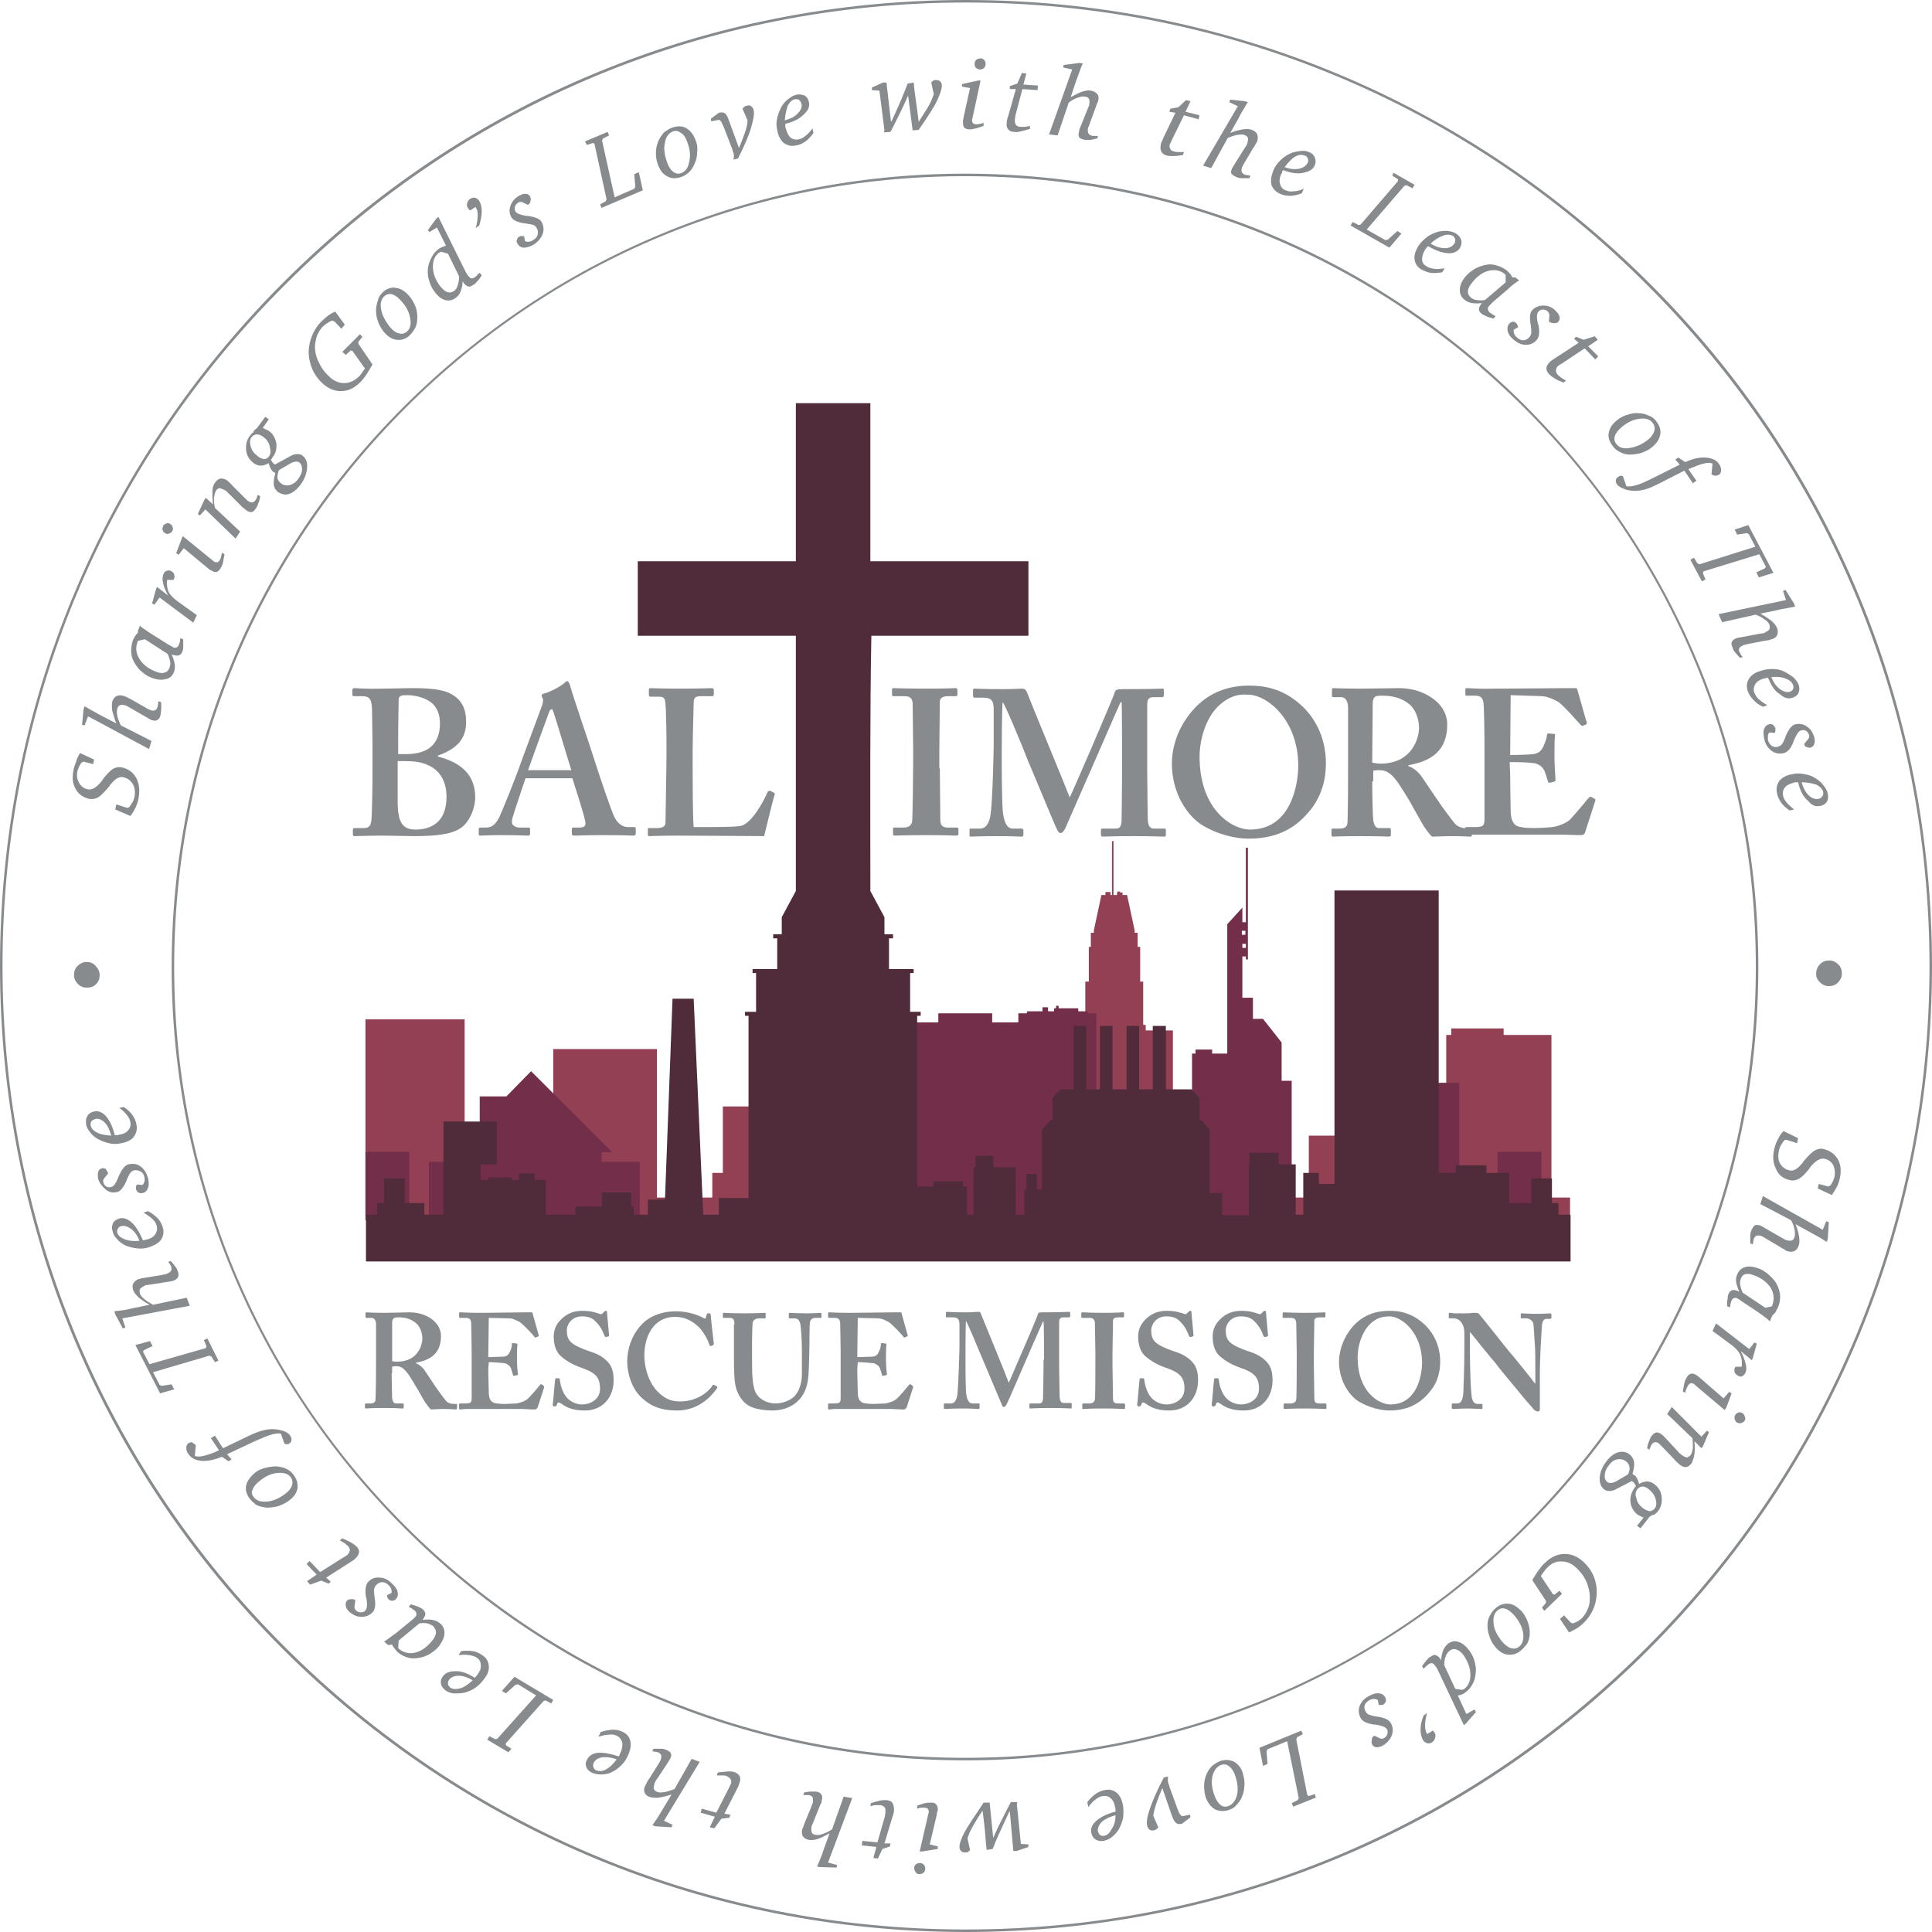 <?xml version="1.0" encoding="utf-8"?>
<svg version="1.1" id="Layer_1" xmlns="http://www.w3.org/2000/svg" xmlns:xlink="http://www.w3.org/1999/xlink" x="0px" y="0px"
	 viewBox="0 0 383.8 383.8" xml:space="preserve">
<style type="text/css">
	.st0{fill:#888B8D;}
	.st1{fill-rule:evenodd;clip-rule:evenodd;fill:#934054;}
	.st2{fill-rule:evenodd;clip-rule:evenodd;fill:#732E4A;}
	.st3{fill:#502B3A;}
</style>
<g id="brm-logo">
	<g>
		<path class="st0" d="M74,148c0-1.5-0.1-6.5-0.1-7.2c-0.1-2.4-0.8-2.5-2.3-2.5h-1.3c-0.2,0-0.3-0.1-0.3-0.3v-0.9
			c0-0.2,0.1-0.4,0.3-0.4c0.6,0,2.5,0.2,6,0.1c1.3,0,3.8-0.1,6-0.1c3.1,0,5.8,0.3,7.2,1.1c2.3,1.2,3.1,3.1,3.1,5.6
			c0,3.3-1.7,5.3-5.6,6.7v0.2c4.7,1.2,7.4,3.7,7.4,8.1c0,2.2-1.2,5.2-3.2,6.3c-1.7,1-4.4,1.4-9,1.4c-1.6,0-4.4-0.1-6-0.1
			c-3.2,0-4.9,0.1-5.8,0.1c-0.2,0-0.3-0.1-0.3-0.3v-1c0-0.2,0.1-0.3,0.3-0.3h1.8c1.2,0,1.5-0.5,1.6-1.8c0.1-1,0.2-6.4,0.2-9.8V148z
			 M79,149.8c0.7,0,1.2,0,1.9,0c1.8,0,3.5-0.5,4.4-1.2c1.6-1.2,2.1-3,2.1-4.9c0-1.6-0.5-3.2-1.8-4.2c-1.5-1.1-3.5-1.4-4.7-1.4
			c-0.4,0-0.9,0-1.2,0.1c-0.2,0.1-0.5,0.3-0.5,0.7c0,0.8-0.1,4.3-0.1,7.8V149.8z M79,159.3c0,3.9,0.9,5.5,3.5,5.5
			c3.2,0,6.2-1.5,6.2-6.5c0-3.4-1.6-5.5-3.9-6.4c-1.6-0.7-3.3-0.7-4.7-0.7H79v2.6V159.3z"/>
		<path class="st0" d="M104.4,154.6c-0.3,0.9-2.3,6.8-2.6,7.9c-0.1,0.3-0.1,0.7-0.1,0.9c0,0.5,0.7,1,1.5,1h1.7
			c0.3,0,0.4,0.1,0.4,0.2v1c0,0.2-0.1,0.4-0.3,0.4c-0.6,0-2.3-0.1-5.2-0.1c-3,0-3.9,0.1-4.5,0.1c-0.2,0-0.2-0.2-0.2-0.5v-0.8
			c0-0.2,0.1-0.3,0.2-0.3h1.2c1.2,0,1.9-0.6,2.6-1.9c0.4-0.7,3.4-8.1,4.6-11.6c0.3-0.8,3.6-9.7,4-10.8c0.1-0.4,0.3-1.2,0.1-1.4
			c-0.1-0.1-0.2-0.4-0.2-0.5c0-0.2,0.1-0.3,0.4-0.4c1.3-0.3,3.6-1.6,4.1-2.1c0.2-0.2,0.4-0.4,0.6-0.4c0.2,0,0.4,0.5,0.5,0.7
			c0.7,2.6,3.9,11.8,4.7,14.4c1,3.2,3.6,10.9,4.2,12c0.7,1.4,1.8,1.9,2.6,1.9h1.3c0.2,0,0.3,0.1,0.3,0.3v0.9c0,0.2-0.1,0.5-0.4,0.5
			c-0.7,0-1.6-0.1-6.1-0.1c-3.5,0-4.9,0.1-5.8,0.1c-0.3,0-0.4-0.2-0.4-0.5v-0.8c0-0.2,0.1-0.3,0.3-0.3h1.1c1.2,0,1.5-0.4,1.2-1.5
			c-0.3-1.5-2-6.7-2.5-8.3H104.4z M113.5,153c-0.4-1.2-3.2-10.6-3.5-11.4c-0.2-0.5-0.2-0.7-0.4-0.7c-0.2,0-0.4,0.2-0.5,0.5
			c-0.2,0.5-3.9,10.7-4.2,11.6H113.5z"/>
		<path class="st0" d="M153.8,157.5c0.1,0.1,0.1,0.2,0.1,0.4c-0.2,0.2-1.8,7.1-2.1,8.2c-1.1,0-12.9-0.1-17.1-0.1
			c-3.7,0-5.2,0.1-5.7,0.1c-0.3,0-0.3-0.1-0.3-0.4v-0.9c0-0.2,0-0.3,0.2-0.3h1.6c1.5,0,1.7-0.6,1.7-1.1c0-0.7,0.2-11,0.2-13.5v-2.3
			c0-2.6-0.1-7-0.2-7.7c-0.1-1.1-0.2-1.5-1.3-1.5h-1.7c-0.2,0-0.3-0.2-0.3-0.4V137c0-0.2,0.1-0.3,0.3-0.3c0.4,0,1.9,0.1,5.7,0.1
			c4.4,0,6.2-0.1,6.5-0.1c0.3,0,0.4,0.2,0.4,0.4v0.9c0,0.2-0.1,0.3-0.4,0.3h-2.2c-1.2,0-1.4,0.4-1.4,1.5c0,0.6-0.2,6.7-0.2,9.6v3.5
			c0,0.7,0,9.6,0.2,11.4h2.3c2.3,0,5.3,0,6.9-0.2c2.3-0.3,4.9-5.3,5.5-6.8c0.2-0.2,0.2-0.2,0.5-0.2L153.8,157.5z"/>
		<path class="st0" d="M186.7,152.6c0,0.4,0.1,9.9,0.1,10.3c0,1.3,0.7,1.5,1.6,1.5h1.7c0.2,0,0.3,0.1,0.3,0.3v1
			c0,0.2-0.2,0.3-0.4,0.3c-0.5,0-2.1-0.1-6-0.1c-4.1,0-5.9,0.1-6.3,0.1c-0.2,0-0.3-0.1-0.3-0.3v-1.1c0-0.2,0.1-0.2,0.3-0.2h1.6
			c0.8,0,1.7-0.1,1.9-1.2c0.1-0.6,0.2-9.5,0.2-11.7v-2.9c0-1-0.1-8.4-0.1-8.9c-0.1-1-0.5-1.4-1.7-1.4h-2.1c-0.2,0-0.3-0.1-0.3-0.3
			V137c0-0.2,0.1-0.3,0.2-0.3c0.5,0,2.6,0.1,6.7,0.1c3.9,0,5.3-0.1,5.8-0.1c0.2,0,0.3,0.2,0.3,0.4v0.9c0,0.2-0.2,0.3-0.3,0.3h-1.6
			c-0.9,0-1.6,0.3-1.6,1.1c0,0.4-0.1,9.5-0.1,10V152.6z"/>
		<path class="st0" d="M222.9,151.1c0-1.2,0-11.4-0.1-11.6h-0.2c-0.3,0.6-5.5,12.6-6,13.7c-0.6,1.3-4.8,11-5,11.4
			c-0.2,0.3-0.5,0.9-0.9,0.9c-0.2,0-0.5-0.2-0.7-0.7c-0.2-0.2-5.5-13.1-5.8-13.7c-0.7-1.9-4.5-11.1-5-11.6
			c-0.2,0.6-0.2,10.9-0.2,11.4s0,7.5,0.2,10.2c0.2,1.9,0.7,3.5,2,3.5h1.8c0.2,0,0.3,0.2,0.3,0.3v1c0,0.2-0.1,0.3-0.4,0.3
			c-0.4,0-1.6-0.1-4.7-0.1c-3.5,0-4.9,0.1-5.3,0.1c-0.3,0-0.3-0.1-0.3-0.4v-1c0-0.1,0-0.2,0.2-0.2h1.9c1.4,0,1.9-1.5,2.1-2.9
			c0.4-2.9,0.6-13,0.6-13.7v-7c0-1.5-0.2-2.4-2-2.4h-1.8c-0.2,0-0.3-0.2-0.3-0.3V137c0-0.1,0.1-0.2,0.3-0.2c0.4,0,1.5,0.1,5.8,0.1
			c2,0,3.1-0.1,3.6-0.1c0.5,0,0.8,0.2,1,0.7c1.5,3.9,7.2,17.5,8.5,20.9c0.4-0.7,3.3-7.5,4.4-10c0.7-1.7,4.4-10.2,4.6-11
			c0.1-0.4,0.6-0.5,1.6-0.5c6,0,7.4-0.1,7.9-0.1c0.2,0,0.2,0.2,0.2,0.4v0.9c0,0.2-0.1,0.4-0.3,0.4h-1.8c-1.1,0-1.2,0.7-1.2,1.6
			c0,0.9,0,9.1,0,10.2v2.9c0,2.5,0.1,8.5,0.1,9.2c0,1.6,0.4,2.2,1.2,2.2h2.2c0.2,0,0.2,0.2,0.2,0.3v0.9c0,0.2,0,0.4-0.3,0.4
			c-0.5,0-2.5-0.1-6.1-0.1c-4,0-5.6,0.1-6.2,0.1c-0.2,0-0.3-0.2-0.3-0.4v-0.9c0-0.2,0.1-0.3,0.3-0.3h2.6c0.7,0,1.1-0.2,1.2-1.4
			c0-0.4,0.1-6.3,0.1-9.6V151.1z"/>
		<path class="st0" d="M257.8,139.5c3.1,2.5,5.6,6.6,5.6,12.2c0,3-0.8,6.3-3,9.1c-2.6,3.3-6.2,5.8-12.3,5.8c-2.5,0-6-0.7-9.3-2.7
			c-2.9-1.8-6-6.3-6-12.2c0-2.5,0.7-6.4,3.8-10.2c3.6-4.4,8.1-5.3,11.6-5.3C251.2,136.2,254.5,136.8,257.8,139.5z M242,140.3
			c-2.5,2.4-3.7,6.7-3.7,10c0,10.7,6.6,14.5,10,14.5c8.3,0,9.6-9.2,9.6-12.7c0-9-6.1-14.1-10-14.1C247.2,138,244.8,137.6,242,140.3z
			"/>
		<path class="st0" d="M272.6,155.2c0,2.5,0.1,7.1,0.2,7.7c0.1,0.8,0.4,1.6,1.1,1.6h2.1c0.2,0,0.3,0.1,0.3,0.3v1
			c0,0.3-0.1,0.4-0.5,0.4c-0.5,0-1.4-0.1-5.6-0.1c-4,0-5,0.1-5.4,0.1c-0.2,0-0.3-0.1-0.3-0.4v-0.9c0-0.2,0.1-0.3,0.2-0.3h1.4
			c0.9,0,1.6-0.2,1.6-1.4c0.1-4.1,0.1-8,0.1-11.8v-10.8c0-1.4-0.6-2.1-1.3-2.1h-1.6c-0.2,0-0.3-0.1-0.3-0.2V137
			c0-0.2,0.1-0.3,0.3-0.3c0.3,0,1.6,0.1,5.6,0.1c2.3,0,6.1-0.1,7.3-0.1c3.3,0,5.8,1.1,7.5,2.6c1.5,1.3,2.2,3,2.2,4.6
			c0,5.2-3.1,7.3-7.7,8.1v0.2c1.2,0.4,1.9,1.2,2.5,1.9c0.5,0.7,3,4.5,3.4,5c0.2,0.4,2.9,4.1,3.5,4.7c0.8,0.7,1.9,0.8,2.9,0.8
			c0.2,0,0.3,0.1,0.3,0.3v0.9c0,0.3-0.1,0.4-0.3,0.4c-0.3,0-1.4-0.1-4-0.1c-1.2,0-2.7,0.1-3.6,0.1c-0.5-0.4-1.3-1.5-1.8-2.3
			c-0.7-1.2-2.3-4.1-2.7-4.8c-0.4-0.7-1.6-2.6-2.2-3.5c-1-1.4-2-2.6-3.7-2.6c-0.2,0-0.9,0-1.3,0.1V155.2z M272.6,151.5
			c0.6,0.1,1.1,0.2,1.6,0.2c6.4,0,7.7-5.2,7.7-7.1s-0.8-3.7-1.8-4.6c-1.5-1.3-3.4-1.8-5.4-1.8c-0.7,0-1.2,0-1.5,0.2
			s-0.5,0.7-0.5,1.2L272.6,151.5z"/>
		<path class="st0" d="M300,154c0,2.2,0.1,6.3,0.1,7c0,2.1,0.7,3,1.6,3.2c0.7,0.2,1.6,0.3,3.2,0.3c0.7,0,2.6-0.1,3.5-0.2
			c0.7-0.1,2.3-0.5,3.4-1.4c0.7-0.7,3-3.4,3.8-4.4c0.2-0.2,0.3-0.2,0.5-0.2l0.7,0.4c0.1,0.1,0.2,0.2,0.1,0.4l-2,6.2
			c-0.1,0.4-0.4,0.6-0.9,0.6c-0.2,0-1.1,0-3.7-0.1c-2.6,0-6.8,0-13.7,0c-1.5,0-2.6,0-3.5,0c-0.8,0-1.4,0.1-1.8,0.1
			c-0.2,0-0.3-0.1-0.3-0.3v-1c0-0.2,0.1-0.3,0.4-0.3h1.4c1.9,0,2.1-0.2,2.1-1.8v-9.8v-4c0-3.4-0.1-8.5-0.2-9.1
			c-0.2-1.1-0.6-1.4-1.8-1.4h-1.6c-0.2,0-0.2-0.1-0.2-0.3V137c0-0.2,0-0.3,0.2-0.3c0.9,0,2.4,0.2,5.8,0.1h1.2
			c1.8,0,11.3-0.1,13.1-0.1c0.7,0,1.4,0,1.6,0s0.3,0.1,0.3,0.2c0.2,0.5,1.7,6.1,1.9,6.5c0.1,0.2,0,0.4-0.1,0.5l-0.7,0.3
			c-0.1,0-0.2,0-0.4-0.2c-0.2-0.2-3.5-4-4.5-4.6c-0.9-0.5-2-1-3.1-1.1l-6.3-0.2l-0.1,11.9c1.2,0,4.2-0.1,4.7-0.2
			c0.9-0.2,1.4-0.5,1.9-1.5c0.2-0.5,0.7-1.6,0.7-2.3c0-0.2,0.2-0.3,0.3-0.3l1.1,0.1c0.2,0,0.3,0.1,0.2,0.3c-0.1,0.7-0.1,3.4-0.1,4.4
			c0,1.6,0.2,3.6,0.2,4.5c0,0.2-0.1,0.2-0.3,0.3l-0.9,0.2c-0.2,0-0.2,0-0.3-0.3c-0.2-0.7-0.5-1.6-0.7-2.1c-0.4-0.8-1.2-1.4-2.1-1.5
			c-1.5-0.2-3.5-0.2-4.8-0.2L300,154z"/>
	</g>
	<g>
		<polygon class="st1" points="227.6,218.8 233,218.8 233,204.7 227.6,204.7 227.6,203.6 227.1,203.6 227.1,195 226.5,195 
			226.5,188.1 226,188.1 226,185.3 225.4,185.3 225.4,184.8 223.9,177.8 223,177.8 223,177.3 222.5,177.3 222.5,177.1 222,177.1 
			222,177.3 221.9,177.3 221.9,177.8 221.2,177.8 221.2,167.1 220.9,167.1 220.9,177.8 220.6,177.8 220.6,177.2 219.6,177.2 
			219.6,177.8 218.8,177.8 217.3,184.8 217.3,185.3 216.7,185.3 216.7,188.1 216.3,188.1 216.3,195 215.6,195 215.6,203.6 
			215.1,203.6 215.1,204.7 209.7,204.7 209.7,218.8 215.1,218.8 		"/>
		<polygon class="st1" points="308.2,237.9 308.2,205.6 298.7,205.6 298.7,204.3 288.3,204.3 288.3,205.6 287.3,205.6 287.3,237.9 
			269.6,237.9 269.6,225.6 260,225.6 260,237.9 151.3,237.9 151.3,219.8 143.6,219.8 143.6,233 141.5,233 141.5,237.9 130.5,237.9 
			130.5,208.4 109.9,208.4 109.9,237.9 92.3,237.9 92.3,202.5 72.6,202.5 72.6,241.6 73.5,241.6 73.5,246.2 311.9,246.2 
			311.9,237.9 		"/>
	</g>
	<g>
		<rect x="280.4" y="215.1" class="st2" width="9.5" height="27.5"/>
		<rect x="297.5" y="228.8" class="st2" width="8.7" height="13.6"/>
		<polygon class="st2" points="119.5,228.9 121.6,228.9 105.5,212.8 100.6,217.8 95.3,217.8 95.3,223.1 89.5,228.9 92.8,228.9 
			92.8,230.8 85.2,230.8 85.2,243.4 127.1,243.4 127.1,230.8 119.5,230.8 		"/>
		<path class="st2" d="M254.6,207.1l-3.7-4.7h-2v-4.2h-2.1v-0.2V190h0.7v0.6h0.4v-22.2h-0.4v14.8h-0.7v-2.9l-3,3.3v14.3v4.4v4.7v2.3
			h-3v-0.8h-3.3v0.8h-0.7V242h7.1v1.3h7.1h1.2h2.5h1.8v-1.8h0.1v-26.8h-2V207.1z M246.8,188.3v-0.8h0.7v0.8H246.8z M247.4,184.9v0.8
			h-0.7v-0.8H247.4z"/>
		<polygon class="st2" points="216.1,200.9 214.2,200.9 214.2,200.3 210.3,200.3 210.3,199.8 209.8,199.8 209.8,200.3 209.4,200.3 
			209.4,200.9 208.2,200.9 208.2,200.1 207.1,200.1 207.1,200.9 204,200.9 204,201.3 202.3,201.3 202.3,203.1 197.1,203.1 
			197.1,201.3 186.4,201.3 186.4,203.1 180.8,203.1 180.8,242.2 217.8,242.2 217.8,206.2 217.8,203.1 217.8,201.3 216.1,201.3 		"/>
		<rect x="72.6" y="228.8" class="st2" width="8.7" height="13.6"/>
	</g>
	<g>
		<path class="st0" d="M77.8,272.8c0,1.6,0.1,4.6,0.1,5c0.1,0.5,0.3,1,0.7,1H80c0.2,0,0.2,0.1,0.2,0.2v0.6c0,0.2-0.1,0.2-0.3,0.2
			c-0.3,0-0.9-0.1-3.7-0.1c-2.6,0-3.3,0.1-3.5,0.1c-0.2,0-0.2-0.1-0.2-0.2V279c0-0.1,0.1-0.2,0.2-0.2h0.9c0.6,0,1-0.2,1-0.9
			c0.1-2.7,0.1-5.2,0.1-7.7v-7.1c0-0.9-0.4-1.3-0.9-1.3h-1c-0.1,0-0.2-0.1-0.2-0.2v-0.7c0-0.1,0.1-0.2,0.2-0.2c0.2,0,1,0.1,3.7,0.1
			c1.5,0,4-0.1,4.8-0.1c2.1,0,3.8,0.7,4.9,1.7c1,0.9,1.4,2,1.4,3c0,3.4-2,4.8-5,5.3v0.1c0.8,0.3,1.2,0.8,1.6,1.2
			c0.3,0.4,2,3,2.2,3.3c0.2,0.3,1.9,2.7,2.3,3.1c0.5,0.5,1.3,0.5,1.9,0.5c0.2,0,0.2,0.1,0.2,0.2v0.6c0,0.2-0.1,0.3-0.2,0.3
			c-0.2,0-0.9-0.1-2.6-0.1c-0.8,0-1.8,0.1-2.4,0.1c-0.3-0.2-0.8-1-1.2-1.5c-0.5-0.8-1.5-2.7-1.8-3.1c-0.3-0.5-1-1.7-1.4-2.3
			c-0.7-0.9-1.3-1.7-2.4-1.7c-0.1,0-0.6,0-0.9,0.1V272.8z M77.9,270.4c0.4,0.1,0.7,0.1,1,0.1c4.2,0,5-3.4,5-4.6c0-1.2-0.5-2.4-1.2-3
			c-1-0.9-2.2-1.2-3.5-1.2c-0.4,0-0.8,0-1,0.2s-0.3,0.5-0.3,0.8L77.9,270.4z"/>
		<path class="st0" d="M97,272c0,1.4,0.1,4.1,0.1,4.6c0,1.4,0.5,1.9,1.1,2.1c0.4,0.1,1.1,0.2,2.1,0.2c0.5,0,1.7-0.1,2.3-0.1
			c0.5-0.1,1.5-0.3,2.2-0.9c0.5-0.4,2-2.2,2.5-2.8c0.1-0.1,0.2-0.2,0.3-0.1l0.4,0.3c0.1,0.1,0.1,0.1,0.1,0.3l-1.3,4
			c-0.1,0.2-0.3,0.4-0.6,0.4c-0.1,0-0.7,0-2.4-0.1c-1.7,0-4.5,0-8.9,0c-1,0-1.7,0-2.3,0c-0.5,0-0.9,0.1-1.2,0.1
			c-0.2,0-0.2-0.1-0.2-0.2V279c0-0.2,0.1-0.2,0.3-0.2h0.9c1.2,0,1.3-0.2,1.3-1.2v-6.4v-2.6c0-2.2-0.1-5.5-0.1-5.9
			c-0.1-0.7-0.4-0.9-1.2-0.9h-1c-0.1,0-0.2-0.1-0.2-0.2v-0.7c0-0.1,0-0.2,0.2-0.2c0.6,0,1.6,0.1,3.8,0.1h0.8c1.2,0,7.4-0.1,8.5-0.1
			c0.4,0,0.9,0,1.1,0s0.2,0.1,0.2,0.2c0.1,0.3,1.1,4,1.2,4.3c0.1,0.2,0,0.2-0.1,0.3l-0.5,0.2c-0.1,0-0.2,0-0.2-0.1
			c-0.1-0.2-2.3-2.6-3-3c-0.6-0.3-1.3-0.7-2-0.7l-4.1-0.1l-0.1,7.8c0.8,0,2.7-0.1,3.1-0.1c0.6-0.1,0.9-0.3,1.2-1
			c0.2-0.3,0.4-1,0.4-1.5c0-0.2,0.1-0.2,0.2-0.2l0.7,0.1c0.1,0,0.2,0.1,0.2,0.2c-0.1,0.4-0.1,2.2-0.1,2.9c0,1.1,0.1,2.4,0.2,3
			c0,0.1-0.1,0.2-0.2,0.2l-0.6,0.1c-0.1,0-0.2,0-0.2-0.2c-0.1-0.4-0.3-1-0.4-1.3c-0.2-0.5-0.8-0.9-1.3-1c-1-0.1-2.3-0.2-3.1-0.2
			L97,272z"/>
		<path class="st0" d="M111,273.8c0.1,0,0.2,0.1,0.2,0.2c0.1,0.9,0.3,1.9,1,3.1c0.8,1.3,2.2,1.9,3.5,1.9c1.4,0,3.5-0.9,3.5-3.1
			c0-2.5-1.1-3.3-4-4.3c-0.9-0.3-2.6-1.1-3.9-2.3c-0.9-0.9-1.3-2.2-1.3-3.8c0-1.5,0.6-2.7,1.9-3.8c1.1-0.9,2.3-1.3,3.8-1.3
			c1.8,0,2.8,0.4,3.4,0.6c0.3,0.1,0.4,0.1,0.6-0.1l0.3-0.3c0.1-0.1,0.2-0.2,0.4-0.2s0.2,0.2,0.2,0.4c0,0.4,0.4,4.2,0.4,4.5
			c0,0.1-0.1,0.2-0.2,0.2l-0.4,0.1c-0.1,0-0.2,0-0.3-0.2c-0.3-0.8-0.7-1.8-1.7-2.8c-0.7-0.8-1.6-1.1-2.8-1.1c-2.1,0-3,1.7-3,2.7
			c0,0.9,0.1,1.7,0.8,2.4c0.7,0.7,2.2,1.3,3.3,1.7c1.6,0.5,2.8,1,3.9,2.1c0.9,0.9,1.3,2,1.3,3.8c0,3.3-2.1,6-5.7,6
			c-2.2,0-3.5-0.5-4.6-1.3c-0.3-0.2-0.5-0.3-0.6-0.3c-0.2,0-0.3,0.2-0.4,0.5s-0.3,0.3-0.5,0.3s-0.3-0.2-0.3-0.4
			c0.1-0.3,0.4-4.7,0.5-5c0-0.2,0.1-0.2,0.2-0.2L111,273.8z"/>
		<path class="st0" d="M142.4,275.4c0.1,0.1,0.1,0.2,0.1,0.3c-1.6,2.3-4.2,4.5-8,4.5c-3.4,0-5.4-1-7-2.5c-2-1.8-2.9-4.9-2.9-7.2
			c0-2.6,0.9-5.2,2.7-7.2c1.4-1.6,3.8-2.8,7-2.8c2.5,0,4.5,0.8,5.4,1.3c0.4,0.2,0.5,0.2,0.5,0l0.2-0.7c0.1-0.2,0.1-0.2,0.4-0.2
			c0.3,0,0.4,0.1,0.4,0.4c0,0.5,0.5,4.8,0.6,5.6c0,0.2,0,0.2-0.1,0.3l-0.5,0.2c-0.1,0.1-0.2-0.1-0.3-0.3c-0.3-1-1-2.3-2.1-3.5
			c-1.2-1.1-2.6-2-4.7-2c-4.3,0-6.1,3.9-6.1,7.7c0,1.7,0.5,4.8,2.5,7c1.8,1.9,3.3,2.1,4.6,2.1c3,0,5.3-1.5,6.4-3.1
			c0.1-0.2,0.2-0.3,0.3-0.2L142.4,275.4z"/>
		<path class="st0" d="M145.9,263.1c0-0.9-0.2-1.3-0.9-1.3h-1.2c-0.2,0-0.2-0.1-0.2-0.2v-0.6c0-0.2,0.1-0.2,0.3-0.2
			c0.3,0,1.6,0.1,4.1,0.1c2.3,0,3.5-0.1,3.9-0.1c0.2,0,0.2,0.1,0.2,0.2v0.7c0,0.2-0.1,0.2-0.2,0.2h-1.1c-0.8,0-1.3,0.5-1.3,1
			c0,0.3-0.1,1.9-0.1,3.5v3.3c0,1.3,0,3.2,0.1,4.1c0.1,1.2,0.3,2.5,0.9,3.3c0.9,1.2,2.4,1.7,3.7,1.7c1.2,0,2.7-0.5,3.6-1.3
			c1-1,1.6-2.6,1.6-4.5v-4.8c0-2.1-0.2-4.5-0.3-5.1c-0.1-0.7-0.5-1.2-1.1-1.2h-1c-0.2,0-0.2-0.1-0.2-0.2v-0.7c0-0.2,0.1-0.2,0.2-0.2
			c0.3,0,1.5,0.1,3.3,0.1c1.7,0,2.5-0.1,2.7-0.1c0.2,0,0.3,0.1,0.3,0.2v0.6c0,0.2,0,0.2-0.2,0.2h-1c-1,0-1.1,0.8-1.1,1
			c-0.1,0.3-0.1,4.1-0.1,4.4c0,0.4-0.1,5-0.2,6.1c-0.2,2.2-0.8,3.9-2.3,5.2c-1.1,1-2.8,1.7-4.9,1.7c-1.3,0-2.8-0.2-3.9-0.6
			c-1.6-0.6-2.6-1.9-3.2-3.6c-0.4-1.2-0.5-3-0.5-6.5V263.1z"/>
		<path class="st0" d="M170.3,272c0,1.4,0.1,4.1,0.1,4.6c0,1.4,0.5,1.9,1.1,2.1c0.4,0.1,1.1,0.2,2.1,0.2c0.5,0,1.7-0.1,2.3-0.1
			c0.5-0.1,1.5-0.3,2.2-0.9c0.5-0.4,2-2.2,2.5-2.8c0.1-0.1,0.2-0.2,0.3-0.1l0.4,0.3c0.1,0.1,0.1,0.1,0.1,0.3l-1.3,4
			c-0.1,0.2-0.3,0.4-0.6,0.4c-0.1,0-0.7,0-2.4-0.1c-1.7,0-4.5,0-8.9,0c-1,0-1.7,0-2.3,0c-0.5,0-0.9,0.1-1.2,0.1
			c-0.2,0-0.2-0.1-0.2-0.2V279c0-0.2,0.1-0.2,0.3-0.2h0.9c1.2,0,1.3-0.2,1.3-1.2v-6.4v-2.6c0-2.2-0.1-5.5-0.1-5.9
			c-0.1-0.7-0.4-0.9-1.2-0.9h-1c-0.1,0-0.2-0.1-0.2-0.2v-0.7c0-0.1,0-0.2,0.2-0.2c0.6,0,1.6,0.1,3.8,0.1h0.8c1.2,0,7.4-0.1,8.5-0.1
			c0.4,0,0.9,0,1.1,0s0.2,0.1,0.2,0.2c0.1,0.3,1.1,4,1.2,4.3c0.1,0.2,0,0.2-0.1,0.3l-0.5,0.2c-0.1,0-0.2,0-0.2-0.1
			c-0.1-0.2-2.3-2.6-3-3c-0.6-0.3-1.3-0.7-2-0.7l-4.1-0.1l-0.1,7.8c0.8,0,2.7-0.1,3.1-0.1c0.6-0.1,0.9-0.3,1.2-1
			c0.2-0.3,0.4-1,0.4-1.5c0-0.2,0.1-0.2,0.2-0.2l0.7,0.1c0.1,0,0.2,0.1,0.2,0.2c-0.1,0.4-0.1,2.2-0.1,2.9c0,1.1,0.1,2.4,0.2,3
			c0,0.1-0.1,0.2-0.2,0.2l-0.6,0.1c-0.1,0-0.2,0-0.2-0.2c-0.1-0.4-0.3-1-0.4-1.3c-0.2-0.5-0.8-0.9-1.3-1c-1-0.1-2.3-0.2-3.1-0.2
			L170.3,272z"/>
		<path class="st0" d="M207.4,270.1c0-0.8,0-7.5-0.1-7.6h-0.1c-0.2,0.4-3.6,8.2-3.9,8.9c-0.4,0.9-3.1,7.2-3.3,7.5
			c-0.1,0.2-0.3,0.6-0.6,0.6c-0.2,0-0.3-0.2-0.4-0.5c-0.1-0.2-3.6-8.5-3.8-9c-0.5-1.2-3-7.2-3.3-7.6c-0.1,0.4-0.1,7.1-0.1,7.5
			c0,0.3,0,4.9,0.1,6.6c0.1,1.2,0.4,2.3,1.3,2.3h1.2c0.2,0,0.2,0.1,0.2,0.2v0.7c0,0.1-0.1,0.2-0.3,0.2c-0.3,0-1-0.1-3.1-0.1
			c-2.3,0-3.2,0.1-3.5,0.1c-0.2,0-0.2-0.1-0.2-0.2V279c0-0.1,0-0.2,0.2-0.2h1.2c0.9,0,1.2-1,1.3-1.9c0.2-1.9,0.4-8.5,0.4-9v-4.6
			c0-1-0.1-1.6-1.3-1.6h-1.2c-0.2,0-0.2-0.1-0.2-0.2v-0.7c0-0.1,0.1-0.2,0.2-0.2c0.3,0,1,0.1,3.8,0.1c1.3,0,2-0.1,2.4-0.1
			s0.5,0.1,0.6,0.5c1,2.5,4.7,11.4,5.5,13.6c0.2-0.5,2.1-4.9,2.8-6.5c0.5-1.1,2.9-6.7,3-7.2c0.1-0.3,0.4-0.3,1-0.3
			c3.9,0,4.8-0.1,5.2-0.1c0.1,0,0.2,0.1,0.2,0.2v0.6c0,0.2-0.1,0.3-0.2,0.3h-1.2c-0.7,0-0.8,0.5-0.8,1c0,0.6,0,6,0,6.7v1.9
			c0,1.6,0.1,5.5,0.1,6c0,1,0.3,1.4,0.8,1.4h1.4c0.2,0,0.2,0.1,0.2,0.2v0.6c0,0.2,0,0.3-0.2,0.3c-0.3,0-1.6-0.1-4-0.1
			c-2.6,0-3.6,0.1-4,0.1c-0.2,0-0.2-0.1-0.2-0.2V279c0-0.2,0.1-0.2,0.2-0.2h1.7c0.5,0,0.7-0.2,0.8-0.9c0-0.3,0.1-4.1,0.1-6.3V270.1z
			"/>
		<path class="st0" d="M221,271.1c0,0.3,0.1,6.4,0.1,6.7c0,0.9,0.4,1,1.1,1h1.1c0.1,0,0.2,0.1,0.2,0.2v0.7c0,0.2-0.1,0.2-0.3,0.2
			c-0.3,0-1.4-0.1-3.9-0.1c-2.7,0-3.9,0.1-4.1,0.1c-0.2,0-0.2-0.1-0.2-0.2V279c0-0.1,0.1-0.2,0.2-0.2h1.1c0.5,0,1.1-0.1,1.2-0.8
			c0.1-0.4,0.1-6.2,0.1-7.6v-1.9c0-0.6-0.1-5.5-0.1-5.8c-0.1-0.6-0.3-0.9-1.1-0.9h-1.4c-0.2,0-0.2-0.1-0.2-0.2v-0.7
			c0-0.1,0.1-0.2,0.2-0.2c0.3,0,1.7,0.1,4.3,0.1c2.6,0,3.4-0.1,3.8-0.1c0.2,0,0.2,0.1,0.2,0.2v0.6c0,0.2-0.1,0.2-0.2,0.2h-1
			c-0.6,0-1,0.2-1,0.7c0,0.3-0.1,6.2-0.1,6.5V271.1z"/>
		<path class="st0" d="M227.1,273.8c0.1,0,0.2,0.1,0.2,0.2c0.1,0.9,0.3,1.9,1,3.1c0.8,1.3,2.2,1.9,3.5,1.9c1.4,0,3.5-0.9,3.5-3.1
			c0-2.5-1.1-3.3-4-4.3c-0.9-0.3-2.6-1.1-3.9-2.3c-0.9-0.9-1.3-2.2-1.3-3.8c0-1.5,0.6-2.7,1.9-3.8c1.1-0.9,2.3-1.3,3.8-1.3
			c1.8,0,2.8,0.4,3.4,0.6c0.3,0.1,0.4,0.1,0.6-0.1l0.3-0.3c0.1-0.1,0.2-0.2,0.4-0.2s0.2,0.2,0.2,0.4c0,0.4,0.4,4.2,0.4,4.5
			c0,0.1-0.1,0.2-0.2,0.2l-0.4,0.1c-0.1,0-0.2,0-0.3-0.2c-0.3-0.8-0.7-1.8-1.7-2.8c-0.7-0.8-1.6-1.1-2.8-1.1c-2.1,0-3,1.7-3,2.7
			c0,0.9,0.1,1.7,0.8,2.4c0.7,0.7,2.2,1.3,3.3,1.7c1.6,0.5,2.8,1,3.9,2.1c0.9,0.9,1.3,2,1.3,3.8c0,3.3-2.1,6-5.7,6
			c-2.2,0-3.5-0.5-4.6-1.3c-0.3-0.2-0.5-0.3-0.6-0.3c-0.2,0-0.3,0.2-0.4,0.5s-0.3,0.3-0.5,0.3s-0.3-0.2-0.3-0.4
			c0.1-0.3,0.4-4.7,0.5-5c0-0.2,0.1-0.2,0.2-0.2L227.1,273.8z"/>
		<path class="st0" d="M241.9,273.8c0.1,0,0.2,0.1,0.2,0.2c0.1,0.9,0.3,1.9,1,3.1c0.8,1.3,2.2,1.9,3.5,1.9c1.4,0,3.5-0.9,3.5-3.1
			c0-2.5-1.1-3.3-4-4.3c-0.9-0.3-2.6-1.1-3.9-2.3c-0.9-0.9-1.3-2.2-1.3-3.8c0-1.5,0.6-2.7,1.9-3.8c1.1-0.9,2.3-1.3,3.8-1.3
			c1.8,0,2.8,0.4,3.4,0.6c0.3,0.1,0.4,0.1,0.6-0.1l0.3-0.3c0.1-0.1,0.2-0.2,0.4-0.2s0.2,0.2,0.2,0.4c0,0.4,0.4,4.2,0.4,4.5
			c0,0.1-0.1,0.2-0.2,0.2l-0.4,0.1c-0.1,0-0.2,0-0.3-0.2c-0.3-0.8-0.7-1.8-1.7-2.8c-0.7-0.8-1.6-1.1-2.8-1.1c-2.1,0-3,1.7-3,2.7
			c0,0.9,0.1,1.7,0.8,2.4c0.7,0.7,2.2,1.3,3.3,1.7c1.6,0.5,2.8,1,3.9,2.1c0.9,0.9,1.3,2,1.3,3.8c0,3.3-2.1,6-5.7,6
			c-2.2,0-3.5-0.5-4.6-1.3c-0.3-0.2-0.5-0.3-0.6-0.3c-0.2,0-0.3,0.2-0.4,0.5s-0.3,0.3-0.5,0.3s-0.3-0.2-0.3-0.4
			c0.1-0.3,0.4-4.7,0.5-5c0-0.2,0.1-0.2,0.2-0.2L241.9,273.8z"/>
		<path class="st0" d="M261,271.1c0,0.3,0.1,6.4,0.1,6.7c0,0.9,0.4,1,1.1,1h1.1c0.1,0,0.2,0.1,0.2,0.2v0.7c0,0.2-0.1,0.2-0.3,0.2
			c-0.3,0-1.4-0.1-3.9-0.1c-2.7,0-3.9,0.1-4.1,0.1c-0.2,0-0.2-0.1-0.2-0.2V279c0-0.1,0.1-0.2,0.2-0.2h1.1c0.5,0,1.1-0.1,1.2-0.8
			c0.1-0.4,0.1-6.2,0.1-7.6v-1.9c0-0.6-0.1-5.5-0.1-5.8c-0.1-0.6-0.3-0.9-1.1-0.9H255c-0.2,0-0.2-0.1-0.2-0.2v-0.7
			c0-0.1,0.1-0.2,0.2-0.2c0.3,0,1.7,0.1,4.3,0.1c2.6,0,3.4-0.1,3.8-0.1c0.2,0,0.2,0.1,0.2,0.2v0.6c0,0.2-0.1,0.2-0.2,0.2h-1
			c-0.6,0-1,0.2-1,0.7c0,0.3-0.1,6.2-0.1,6.5V271.1z"/>
		<path class="st0" d="M282.4,262.6c2,1.6,3.7,4.3,3.7,7.9c0,2-0.5,4.1-2,5.9c-1.7,2.1-4,3.8-8.1,3.8c-1.6,0-3.9-0.5-6.1-1.8
			c-1.9-1.2-3.9-4.1-3.9-7.9c0-1.6,0.5-4.2,2.5-6.7c2.4-2.9,5.3-3.4,7.6-3.4C278,260.4,280.2,260.8,282.4,262.6z M272.1,263.1
			c-1.6,1.6-2.4,4.3-2.4,6.5c0,7,4.3,9.4,6.5,9.4c5.4,0,6.3-6,6.3-8.3c0-5.9-4-9.2-6.5-9.2C275.5,261.6,273.9,261.3,272.1,263.1z"/>
		<path class="st0" d="M292,267.7c0,4.6,0.2,8.3,0.3,9.2c0.1,1.3,0.4,2,1.3,2h0.7c0.2,0,0.2,0.1,0.2,0.2v0.6c0,0.2,0,0.2-0.2,0.2
			c-0.3,0-1.9-0.1-2.9-0.1c-0.7,0-2.5,0.1-2.8,0.1c-0.1,0-0.2-0.1-0.2-0.2V279c0-0.1,0.1-0.2,0.2-0.2h0.9c0.7,0,1.1-0.6,1.2-2.2
			c0-0.5,0.2-4.2,0.2-8.5v-3.4c0-1.6-0.9-2.8-2.1-2.8H288c-0.1,0-0.2-0.1-0.2-0.2v-0.7c0-0.1,0.1-0.2,0.2-0.2c0.1,0,0.3,0,0.8,0.1
			c0.5,0,1.2,0,2.4,0c0.5,0,0.9,0,1.2-0.1c0.3,0,0.6,0,0.8,0c0.3,0,0.5,0.1,0.6,0.2c0.3,0.3,5.5,6.9,6.1,7.6c0.4,0.4,4.6,5.6,5,6.2
			h0.1V272c0-2.4,0-3.7-0.1-5c-0.1-1-0.2-3.7-0.3-4.1c-0.2-0.6-0.8-1-1.4-1h-0.9c-0.2,0-0.2-0.1-0.2-0.2v-0.6c0-0.2,0-0.2,0.2-0.2
			c0.3,0,1.2,0.1,3,0.1c1.6,0,2.3-0.1,2.6-0.1c0.2,0,0.3,0.1,0.3,0.2v0.6c0,0.2-0.1,0.3-0.2,0.3h-0.8c-0.5,0-0.8,0.4-0.9,1.4
			c-0.1,1.8-0.4,6.3-0.4,9.1v7.1c0,0.4,0,0.8-0.3,0.8c-0.4,0-0.7-0.2-0.9-0.4c-0.2-0.3-1.7-1.9-3.3-3.9c-1.9-2.3-4-4.8-4.3-5.3
			c-0.4-0.4-4.7-5.7-5-6.1H292V267.7z"/>
	</g>
	<path class="st3" d="M309.6,241.3V239h-1.3v-4.9h-4.1v4.9h-4.4V233h-4.5v-1.5h-6.1v1.5h-3.4v-56.1h-20.7v58.3h-3.1V233h-3.1v8.3
		h-1.5v-10H254V229h-5.8v2.4h-0.1v10h-5.3V237h-2.5v-12.6l-1.7-1.9h-0.3v-4.4l-1.6-1.7h-5.1v-12.6H229v12.6h-2.7v-12.6h-2.5v12.6
		H221v-12.6h-2.5v12.6h-2.7v-12.6h-2.5v12.6h-2.6l-1.6,1.7v4.4h-0.4l-1.7,1.9v11.9h-1v-3.1h-2.1v3.1h-0.4v5h-1.7v-9.4h-4.5v-2.3
		h-3.5v2.3h-0.4v9.4h-1.3v-5.6h-0.8v-1h-5.9v1h-3.2v-33.9h0.7V201h-2.1v-7.7h0.7v-0.8h-4.9v-6.1h0.8v-0.8h-1.7v-3.4l-2.8-5.2
		c0-17.2-0.1-35.1,0.2-50.7c9.6,0,20.9,0,31.2,0c0-4.9,0-9.9,0-14.8c-10.5,0-20.9,0-31.4,0c0-10.5,0-20.9,0-31.4
		c-4.9,0-9.9,0-14.8,0c0,10.5,0,20.9,0,31.4c-10.5,0-20.9,0-31.4,0c0,4.9,0,9.9,0,14.8c10.5,0,20.9,0,31.4,0c0,16.9,0,33.8,0,50.7
		l-2.8,5.2v3.4h-1.7v0.8h0.8v6.1h-4.9v0.8h0.7v7.7H148v0.8h0.7V238h-5.9v3.3h-3.1l-1.9-42.9h-4.2l-1.5,39.9h-3.4v3h-2.8v-1.6h-0.5
		v-2.8h-5.8v2.8h-5.3v1.6h-5.9v-6.9h-2.2v-1.3h-3.1v1.3h-1.5v-0.5H97v0.5h-1.5v-3.1h3.2v-8.5h-3.2h-7.4v8.5v10h-3.8V239h-3.9v-4.9
		h-4.1v4.9h-1.4v2.3h-2.2v2.4v1.2v5.7h239.3v-5.7v-1.2v-2.4H309.6z"/>
	<g>
		<path class="st0" d="M15.9,149.6l2.8,1.3l-0.2,0.9l-1.9-0.5l-0.4,0.2c-0.2,0.2-0.3,0.5-0.5,0.8c-0.1,0.3-0.2,0.6-0.3,0.8
			c-0.2,0.9-0.1,1.7,0.3,2.4c0.4,0.7,0.9,1.1,1.7,1.3c0.9,0.2,1.9-0.4,3-1.9l0.1-0.2c0.8-1,1.5-1.7,2-2c0.6-0.3,1.2-0.4,1.9-0.2
			c1.2,0.3,2.1,1,2.7,2.1c0.6,1.2,0.7,2.5,0.4,4.1c-0.1,0.7-0.4,1.3-0.6,1.8c-0.3,0.6-0.6,1.1-1,1.6l-3-1.3l0.2-1l2.2,0.7l0.3-0.1
			c0.3-0.3,0.5-0.7,0.7-1c0.2-0.3,0.3-0.7,0.4-1c0.2-1,0.1-1.9-0.3-2.6c-0.4-0.7-1-1.2-1.9-1.4c-0.8-0.2-1.6,0.3-2.5,1.4
			c-0.1,0.1-0.2,0.2-0.2,0.3c-1,1.2-1.8,2-2.3,2.3s-1.2,0.4-1.8,0.3c-1.2-0.3-2.1-0.9-2.7-2c-0.6-1.1-0.7-2.3-0.4-3.7
			c0.1-0.6,0.3-1.1,0.5-1.6C15.3,150.6,15.6,150.1,15.9,149.6z"/>
		<path class="st0" d="M16.6,140.9l0.2-0.6c0.4,0.2,0.8,0.5,1.4,0.8c0.5,0.3,1.1,0.6,1.8,1l3.1,1.6c-0.4-1-0.6-1.8-0.8-2.5
			c-0.1-0.7-0.1-1.3,0-1.8c0.1-0.5,0.4-0.8,0.8-1.1c0.4-0.2,0.8-0.2,1.3-0.1c0.2,0.1,0.4,0.1,0.6,0.2c0.2,0.1,0.6,0.3,1,0.5l2.8,1.6
			c0.3,0.2,0.5,0.3,0.7,0.4s0.3,0.1,0.5,0.2c0.3,0.1,0.6,0.1,0.8,0c0.2-0.1,0.4-0.3,0.5-0.7c0-0.1,0.1-0.3,0.1-0.5
			c0-0.2,0-0.4,0.1-0.6l0.5,0.2c0,0.5,0.1,1,0,1.5c0,0.4-0.1,0.8-0.1,1c-0.1,0.5-0.3,0.8-0.6,1c-0.3,0.2-0.6,0.2-1,0.1
			c-0.1,0-0.3-0.1-0.5-0.2s-0.3-0.2-0.5-0.3l-3.3-1.9c-0.2-0.1-0.5-0.3-0.7-0.4c-0.2-0.1-0.4-0.2-0.5-0.2c-0.4-0.1-0.8-0.1-1,0
			c-0.2,0.1-0.4,0.3-0.5,0.7c-0.1,0.3-0.1,0.8,0,1.4c0.1,0.6,0.4,1.2,0.7,1.9l6.1,3.1l-0.5,1.6l-12.1-6.5l-0.7,1.8l-0.5-0.1
			L16.6,140.9z"/>
		<path class="st0" d="M27.4,125.3l0.4-1c0.2,0.2,0.4,0.4,0.9,0.7c0.4,0.3,0.9,0.6,1.5,1l3,1.9c0.3,0.2,0.5,0.3,0.7,0.4
			c0.2,0.1,0.4,0.2,0.5,0.3c0.3,0.1,0.5,0.1,0.7,0c0.2-0.1,0.4-0.3,0.5-0.7c0-0.1,0.1-0.2,0.1-0.3c0-0.1,0.1-0.4,0.1-0.8l0.6,0.2
			c0,0.6,0,1.1,0,1.5c0,0.4-0.1,0.8-0.2,1c-0.2,0.4-0.4,0.6-0.7,0.7c-0.3,0.1-0.7,0-1.2-0.1l-0.2-0.1c0.3,0.7,0.5,1.3,0.6,1.9
			c0.1,0.6,0,1.1-0.1,1.5c-0.3,0.8-0.8,1.3-1.6,1.5c-0.8,0.2-1.6,0.2-2.7-0.2c-0.6-0.2-1.2-0.5-1.7-0.9s-1-0.8-1.4-1.4
			c-0.6-0.8-1-1.6-1.1-2.5c-0.1-0.9,0-1.8,0.3-2.7c0.1-0.3,0.3-0.5,0.4-0.8c0.2-0.3,0.4-0.5,0.6-0.7L27.4,125.3z M27.4,127.3
			l-0.1,0.3c-0.4,1.1-0.3,2.2,0.4,3.3c0.7,1.1,1.7,1.9,3.2,2.5c0.7,0.3,1.4,0.4,1.8,0.2c0.5-0.1,0.8-0.5,1-1
			c0.1-0.4,0.2-0.8,0.1-1.2s-0.2-0.9-0.5-1.5l-4.5-2.9L27.4,127.3z"/>
		<path class="st0" d="M31,117l0.2-0.4l2.2,1.7c-0.5-0.9-0.9-1.8-1-2.5c-0.2-0.8-0.1-1.4,0.1-1.8c0.1-0.3,0.3-0.5,0.6-0.6
			c0.3-0.1,0.5-0.1,0.8,0c0.4,0.2,0.6,0.4,0.7,0.7c0.1,0.3,0.1,0.7-0.1,1l-0.1,0.1l-1.2,0c-0.1,0.9,0,1.7,0.3,2.4
			c0.3,0.6,0.9,1.2,1.7,1.8l3.9,2.8l-0.7,1.5l-6.7-5l-1,1.4l-0.5-0.2L31,117z"/>
		<path class="st0" d="M32.4,104.5c0.1-0.3,0.4-0.4,0.6-0.5c0.3-0.1,0.6-0.1,0.8,0.1c0.3,0.1,0.4,0.4,0.5,0.6
			c0.1,0.3,0.1,0.6-0.1,0.8c-0.1,0.3-0.4,0.4-0.6,0.5c-0.3,0.1-0.6,0.1-0.8-0.1c-0.3-0.1-0.4-0.4-0.5-0.6
			C32.2,105.1,32.3,104.8,32.4,104.5z M36.1,107l0.2-0.5l5.9,4.8c0.1,0.1,0.2,0.1,0.2,0.2c0.1,0,0.1,0.1,0.2,0.1
			c0.2,0.1,0.4,0.1,0.6,0.1c0.2-0.1,0.4-0.3,0.5-0.5c0.1-0.2,0.2-0.4,0.2-0.6c0.1-0.2,0.1-0.5,0.2-0.8l0.5,0.3
			c-0.1,0.6-0.2,1.1-0.3,1.6c-0.1,0.5-0.3,0.9-0.5,1.2c-0.2,0.4-0.5,0.6-0.7,0.7c-0.3,0.1-0.6,0-1-0.2c-0.1-0.1-0.2-0.1-0.4-0.2
			c-0.1-0.1-0.3-0.2-0.5-0.4l-4.7-3.9l-1,1.3l-0.5-0.3L36.1,107z"/>
		<path class="st0" d="M40.6,99.3l0.3-0.4l1.4,1.3c-0.1-1.1-0.1-1.9-0.1-2.6s0.2-1.3,0.5-1.7c0.3-0.4,0.6-0.7,1-0.8
			c0.4-0.1,0.8,0,1.2,0.2c0.2,0.1,0.3,0.2,0.5,0.4c0.2,0.2,0.5,0.4,0.8,0.8l2.2,2.2c0,0,0.1,0.1,0.1,0.1c0.4,0.4,0.7,0.7,0.9,0.8
			c0.3,0.2,0.5,0.2,0.8,0.2c0.2-0.1,0.4-0.2,0.6-0.5c0.1-0.1,0.1-0.3,0.2-0.4c0.1-0.2,0.1-0.4,0.2-0.6l0.5,0.3
			c-0.1,0.5-0.2,1-0.4,1.4c-0.1,0.4-0.3,0.7-0.4,0.9c-0.3,0.4-0.5,0.7-0.8,0.8c-0.3,0.1-0.6,0-1-0.2c-0.1-0.1-0.2-0.2-0.4-0.3
			c-0.1-0.1-0.3-0.3-0.5-0.4l-2.7-2.7c-0.2-0.2-0.3-0.3-0.5-0.5c-0.2-0.1-0.3-0.3-0.5-0.3c-0.4-0.2-0.7-0.3-0.9-0.3
			c-0.3,0-0.5,0.2-0.7,0.5c-0.2,0.3-0.3,0.8-0.4,1.4c0,0.6,0,1.3,0.2,2l5,4.7l-0.9,1.4l-6-5.8l-1.1,1.2l-0.4-0.3L40.6,99.3z"/>
		<path class="st0" d="M51,85.1l1.7-2.3l0.7,0.5L52.2,85c0.2,0.1,0.4,0.2,0.6,0.3s0.4,0.2,0.6,0.3c0.9,0.6,1.3,1.5,1.5,2.5
			c0.1,1-0.1,2-0.8,2.8c0,0.1-0.1,0.1-0.1,0.2c0,0.1-0.1,0.1-0.2,0.2c0.1,0.2,0.2,0.3,0.3,0.5c0.1,0.1,0.2,0.3,0.4,0.4l0.1,0.1
			l3.1-1.7c0.5-0.3,1-0.4,1.4-0.4c0.4,0,0.8,0.1,1.1,0.4c0.6,0.5,0.9,1.3,0.8,2.4c-0.1,1.1-0.5,2.2-1.3,3.3
			c-0.7,0.9-1.4,1.5-2.2,1.8c-0.8,0.3-1.5,0.1-2.2-0.3c-0.5-0.4-0.8-0.8-0.9-1.4c-0.1-0.6,0-1.4,0.3-2.4c0,0-0.1,0-0.1-0.1
			c0,0-0.1-0.1-0.2-0.1c-0.3-0.2-0.5-0.4-0.6-0.7c-0.2-0.3-0.3-0.6-0.4-1.1c-0.5,0.3-1.1,0.5-1.6,0.5c-0.5,0-1-0.2-1.4-0.5
			c-0.9-0.7-1.4-1.5-1.5-2.6c-0.1-1.1,0.1-2,0.8-2.9c0.2-0.2,0.4-0.5,0.6-0.6C50.4,85.5,50.7,85.3,51,85.1z M52.3,86.8
			c-0.5-0.4-0.9-0.5-1.3-0.5c-0.4,0-0.7,0.2-1,0.5c-0.4,0.5-0.4,1.1-0.2,1.9s0.7,1.4,1.5,2c0.4,0.3,0.8,0.5,1.2,0.5
			c0.4,0,0.7-0.2,0.9-0.5c0.4-0.5,0.4-1.1,0.2-1.9C53.5,88,53,87.3,52.3,86.8z M55.4,93.4c-0.2,0.6-0.3,1.1-0.3,1.5
			c0.1,0.5,0.3,0.8,0.7,1.1c0.5,0.4,1.1,0.5,1.7,0.4c0.6-0.2,1.2-0.5,1.7-1.2c0.5-0.7,0.8-1.3,0.8-1.9c0-0.6-0.1-1.1-0.5-1.4
			c-0.2-0.2-0.5-0.2-0.7-0.2c-0.3,0-0.6,0.1-1,0.3L55.4,93.4z"/>
		<path class="st0" d="M66.6,61.9l1.9,2.6l-0.7,0.8l-1.3-1.4L66,63.7c-0.4,0.1-0.7,0.3-1,0.5c-0.3,0.2-0.6,0.4-0.8,0.6
			c-0.5,0.5-0.8,1-1.1,1.6c-0.3,0.6-0.4,1.3-0.5,2c-0.1,1.1,0.1,2.2,0.6,3.3c0.5,1.1,1.1,2.1,2.1,3c0.9,0.9,1.9,1.4,3,1.4
			c1.1,0,2-0.4,2.9-1.2c0.2-0.2,0.4-0.4,0.6-0.7c0.2-0.3,0.4-0.6,0.7-1l-2.5-3.5l-0.3-0.1l-1,0.9L68,69.9l3.5-3.5l0.5,0.5l-0.8,1
			l0,0.4l2.8,4.1c-0.4,0.7-0.8,1.4-1.2,2s-0.8,1.1-1.2,1.5c-1.2,1.2-2.4,1.8-3.9,1.8c-1.4,0-2.7-0.6-3.9-1.8c-0.9-0.9-1.6-2-2-3.2
			c-0.4-1.2-0.6-2.5-0.4-3.8c0.1-0.9,0.4-1.8,0.8-2.7c0.4-0.8,0.9-1.6,1.6-2.3c0.5-0.5,1-0.9,1.5-1.3C65.6,62.4,66.1,62.1,66.6,61.9
			z"/>
		<path class="st0" d="M76.1,58c0.8-0.7,1.7-1,2.6-0.8c0.9,0.1,1.8,0.7,2.6,1.6c0.5,0.6,0.9,1.3,1.2,2c0.3,0.7,0.4,1.5,0.4,2.3
			c0,0.7-0.1,1.4-0.4,2c-0.3,0.6-0.7,1.1-1.2,1.6c-0.8,0.7-1.6,0.9-2.5,0.8c-0.9-0.1-1.7-0.6-2.5-1.5c-0.5-0.6-0.9-1.3-1.2-2.1
			c-0.3-0.8-0.4-1.5-0.4-2.3c0-0.7,0.2-1.4,0.4-2C75.2,59,75.6,58.5,76.1,58z M76.4,58.8c-0.7,0.6-0.9,1.5-0.7,2.6
			c0.2,1.2,0.8,2.3,1.7,3.5c0.6,0.7,1.2,1.2,1.8,1.3c0.6,0.2,1.1,0.1,1.6-0.3c0.7-0.6,0.9-1.4,0.7-2.6c-0.2-1.2-0.7-2.3-1.7-3.4
			c-0.6-0.7-1.2-1.2-1.8-1.4C77.4,58.3,76.9,58.4,76.4,58.8z"/>
		<path class="st0" d="M86.7,43.4l0.4-0.3L92.5,54c0.1,0.2,0.2,0.4,0.3,0.5c0.1,0.2,0.2,0.3,0.3,0.4c0.2,0.2,0.4,0.4,0.5,0.4
			c0.2,0,0.4,0,0.7-0.2c0.1-0.1,0.2-0.2,0.4-0.3c0.1-0.2,0.3-0.4,0.6-0.6l0.4,0.5c-0.3,0.5-0.6,0.9-0.9,1.2
			c-0.3,0.3-0.5,0.6-0.8,0.7c-0.4,0.3-0.7,0.4-1,0.3c-0.3-0.1-0.6-0.3-0.9-0.7c-0.1-0.1-0.1-0.2-0.1-0.2c0,0-0.1-0.1-0.1-0.1
			c0,0.8-0.2,1.5-0.4,2c-0.2,0.6-0.6,1-1,1.3c-0.7,0.5-1.4,0.6-2.1,0.4s-1.5-0.8-2.1-1.7c-0.4-0.5-0.7-1.1-0.9-1.7
			c-0.2-0.6-0.4-1.2-0.4-1.8c-0.1-1,0.1-1.9,0.5-2.8c0.4-0.9,0.9-1.6,1.6-2.1c0.2-0.2,0.5-0.3,0.7-0.4s0.5-0.2,0.8-0.3l-1.8-3.6
			l-1.5,0.9l-0.3-0.4L86.7,43.4z M87.6,50c0,0-0.1,0.1-0.2,0.1c-0.1,0.1-0.2,0.1-0.2,0.1c-0.8,0.6-1.2,1.5-1.2,2.8
			c0,1.3,0.5,2.6,1.4,3.8c0.5,0.6,0.9,1,1.4,1.2c0.5,0.2,1,0.1,1.4-0.2c0.3-0.2,0.6-0.6,0.7-1.1c0.2-0.5,0.3-1.1,0.3-1.8L89,50.4
			L87.6,50z"/>
		<path class="st0" d="M95.2,44.8l-0.7,0.5c0.3-1,0.4-1.8,0.4-2.5s-0.1-1.2-0.4-1.6l0-0.1l-1.1,0.7c-0.1,0-0.2-0.1-0.2-0.2
			c-0.1-0.1-0.1-0.1-0.2-0.2c-0.2-0.3-0.3-0.6-0.2-1s0.3-0.7,0.6-0.9c0.3-0.2,0.7-0.3,1-0.2c0.3,0.1,0.6,0.3,0.8,0.6
			c0.3,0.5,0.5,1.2,0.5,2C95.7,42.8,95.5,43.8,95.2,44.8z"/>
		<path class="st0" d="M104.9,40.7l-1.3-0.6c-0.1,0-0.2,0-0.3,0c-0.1,0-0.2,0.1-0.3,0.1c-0.3,0.2-0.6,0.5-0.7,0.8
			c-0.1,0.4-0.1,0.7,0.1,1c0.2,0.4,1,0.7,2.2,0.9l0,0c0.1,0,0.2,0,0.3,0c1.4,0.2,2.4,0.6,2.7,1.2c0.4,0.8,0.5,1.6,0.2,2.4
			c-0.3,0.8-0.9,1.5-1.8,2.1c-0.7,0.4-1.4,0.6-1.9,0.6c-0.6,0-1-0.3-1.3-0.8c-0.2-0.3-0.2-0.5-0.1-0.8c0.1-0.3,0.2-0.5,0.5-0.6
			c0.1-0.1,0.2-0.1,0.4-0.1c0.1,0,0.3,0,0.5,0l0.2,1c0.3,0.1,0.5,0.2,0.8,0.1c0.3,0,0.5-0.1,0.8-0.3c0.5-0.3,0.8-0.6,0.9-1.1
			c0.1-0.4,0.1-0.9-0.2-1.3c-0.1-0.3-0.4-0.5-0.6-0.6c-0.3-0.1-0.8-0.2-1.5-0.3l-0.1,0c-1.5-0.2-2.4-0.6-2.8-1.2
			c-0.4-0.7-0.5-1.5-0.2-2.3c0.3-0.8,0.8-1.5,1.7-2c0.5-0.3,0.9-0.4,1.3-0.4c0.4,0,0.7,0.2,0.9,0.5c0.1,0.3,0.2,0.5,0.1,0.8
			C105.4,40.2,105.2,40.5,104.9,40.7z"/>
		<path class="st0" d="M116.2,28.1l4.5-1.9l0.3,0.7l-1.2,0.6l-0.2,0.4l2.5,11.3l3.9-1.7l0.2-0.4l-0.2-2.5l0.9-0.4l0.8,3.6l-8.2,3.5
			l-0.3-0.7l1.1-0.6l0.2-0.4l-2.4-11l-0.3-0.2l-1.2,0.4L116.2,28.1z"/>
		<path class="st0" d="M133.7,25.3c1-0.3,1.9-0.3,2.7,0.2c0.8,0.5,1.4,1.3,1.8,2.4c0.3,0.7,0.4,1.5,0.3,2.3c0,0.8-0.2,1.6-0.5,2.3
			c-0.3,0.7-0.6,1.2-1.1,1.7c-0.5,0.4-1,0.8-1.7,1c-1,0.3-1.9,0.3-2.7-0.2c-0.8-0.4-1.4-1.2-1.8-2.3c-0.3-0.8-0.4-1.5-0.4-2.4
			c0-0.8,0.2-1.6,0.5-2.3c0.3-0.7,0.7-1.2,1.1-1.7C132.5,25.9,133,25.5,133.7,25.3z M133.7,26.1c-0.8,0.3-1.4,1-1.6,2.2
			c-0.3,1.2-0.1,2.4,0.4,3.9c0.3,0.9,0.7,1.5,1.2,1.9c0.5,0.4,1,0.5,1.6,0.3c0.8-0.3,1.4-1,1.6-2.2c0.3-1.2,0.2-2.4-0.3-3.8
			c-0.3-0.9-0.7-1.6-1.2-1.9C134.8,26,134.3,25.9,133.7,26.1z"/>
		<path class="st0" d="M142.8,22.4L142.8,22.4c0.5-0.1,0.9-0.1,1.2,0.1c0.3,0.2,0.6,0.8,0.9,1.7l1.9,5.2c0.5-1.2,0.9-2.2,1.2-3.1
			s0.5-1.7,0.5-2.4l-1-2.3c0.1-0.2,0.3-0.3,0.4-0.4c0.1-0.1,0.3-0.2,0.5-0.2c0.3-0.1,0.6-0.1,0.8,0.1c0.2,0.1,0.4,0.4,0.5,0.7
			c0.2,0.7,0,1.9-0.5,3.6c-0.5,1.7-1.4,3.7-2.6,6.1l-0.9,0.2c0-0.2,0.1-0.4,0.1-0.6c0-0.2,0-0.5-0.1-0.7c0-0.1-0.1-0.2-0.1-0.3
			c0-0.1-0.1-0.2-0.1-0.4l-1.7-4.4c-0.2-0.5-0.4-0.8-0.5-1.1c-0.2-0.2-0.3-0.4-0.5-0.4l-1.5,0.3l-0.1-0.5L142.8,22.4z"/>
		<path class="st0" d="M156,24.6c0,0.1,0,0.3,0,0.4c0,0.2,0,0.3,0.1,0.5c0.2,0.8,0.5,1.4,0.9,1.8c0.5,0.4,1,0.5,1.6,0.4
			c0.5-0.1,0.9-0.3,1.4-0.7c0.5-0.4,1-0.9,1.4-1.5l0.2,0.9c-0.5,0.7-1,1.3-1.6,1.7c-0.6,0.4-1.2,0.7-1.9,0.8c-0.9,0.2-1.7,0-2.4-0.5
			c-0.6-0.5-1.1-1.4-1.3-2.5c-0.2-0.8-0.2-1.7,0-2.5c0.2-0.8,0.5-1.6,0.9-2.3c0.4-0.6,0.8-1.1,1.4-1.5c0.5-0.4,1-0.7,1.6-0.8
			c0.6-0.1,1.1,0,1.6,0.2c0.4,0.3,0.7,0.7,0.8,1.3c0.2,0.9-0.2,1.7-1,2.4C158.9,23.6,157.6,24.2,156,24.6z M155.9,23.9
			c1.1-0.3,2-0.7,2.6-1.4c0.6-0.6,0.9-1.3,0.7-1.9c-0.1-0.3-0.2-0.5-0.4-0.7c-0.2-0.2-0.5-0.2-0.8-0.2c-0.6,0.1-1.1,0.5-1.5,1.3
			C156.2,21.8,156,22.8,155.9,23.9z"/>
		<path class="st0" d="M175.4,16.4h0.7l0.9,7.8l0.2-0.3c1.5-3.2,2.5-5.7,3.1-7.3l1.2-0.2c0.1,0.9,0.2,2,0.4,3.3
			c0.2,1.3,0.4,2.8,0.6,4.5c0.8-1.3,1.5-2.3,2-3.2c0.5-0.9,0.8-1.7,1-2.3l-0.5-2.3c0.1-0.2,0.3-0.3,0.4-0.4c0.2-0.1,0.4-0.1,0.6-0.1
			c0.3,0,0.6,0.1,0.8,0.3c0.2,0.2,0.3,0.5,0.3,0.8c0,0.6-0.3,1.6-0.9,2.9s-1.9,3.3-3.7,5.9l-1.2,0.1l-0.9-6.9
			c-0.3,0.6-0.7,1.6-1.3,2.8c-0.6,1.2-1.3,2.7-2.2,4.4l-1.3,0.1l0.1-0.4l-1-7.9l-1.5-0.1l0-0.5L175.4,16.4z"/>
		<path class="st0" d="M194.3,16l0.5,0l-1.6,7.4c0,0.1,0,0.2-0.1,0.3c0,0.1,0,0.1,0,0.2c0,0.3,0.1,0.4,0.2,0.6
			c0.2,0.1,0.4,0.2,0.7,0.2c0.2,0,0.4,0,0.6-0.1c0.2,0,0.5-0.1,0.8-0.2l0,0.6c-0.6,0.2-1.1,0.4-1.5,0.5c-0.5,0.1-0.9,0.2-1.3,0.2
			c-0.4,0-0.7-0.1-1-0.3c-0.2-0.2-0.3-0.6-0.3-1c0-0.1,0-0.3,0-0.4c0-0.2,0.1-0.4,0.1-0.6l1.3-5.9l-1.6-0.3l0-0.5L194.3,16z
			 M194.8,11.6c0.3,0,0.5,0.1,0.7,0.3c0.2,0.2,0.3,0.5,0.3,0.8c0,0.3-0.1,0.5-0.3,0.8c-0.2,0.2-0.5,0.3-0.8,0.3
			c-0.3,0-0.6-0.1-0.8-0.3c-0.2-0.2-0.3-0.5-0.3-0.8c0-0.3,0.1-0.6,0.3-0.8C194.2,11.7,194.5,11.6,194.8,11.6z"/>
		<path class="st0" d="M203,14.5l0.9,0.1l-0.6,2.2l2.9,0.2l-0.1,0.9l-3-0.2l-1.4,5.3c0,0,0,0.1,0,0.2c-0.1,0.3-0.1,0.6-0.1,0.7
			c0,0.4,0.1,0.7,0.2,0.9c0.2,0.2,0.5,0.4,0.9,0.4c0.2,0,0.5,0,0.8,0c0.3,0,0.7-0.1,1.1-0.2l0,0.6c-0.7,0.2-1.3,0.4-1.8,0.5
			c-0.5,0.1-1,0.2-1.3,0.1c-0.6,0-1-0.2-1.2-0.5c-0.3-0.3-0.4-0.8-0.3-1.4c0-0.2,0-0.4,0.1-0.6c0-0.2,0.1-0.5,0.2-0.7l1.5-5.3
			l-1.2,0l0-0.6l1.5-0.5L203,14.5z"/>
		<path class="st0" d="M214.5,12.5l0.6,0.1c-0.2,0.4-0.4,0.9-0.6,1.5c-0.2,0.5-0.4,1.2-0.7,1.9l-1.1,3.3c0.9-0.5,1.7-0.9,2.3-1.1
			c0.7-0.2,1.2-0.3,1.7-0.2c0.5,0.1,0.9,0.3,1.2,0.6s0.4,0.7,0.3,1.2c0,0.2-0.1,0.4-0.2,0.6c-0.1,0.2-0.2,0.6-0.4,1.1l-1.1,3
			c-0.1,0.3-0.2,0.6-0.3,0.8c-0.1,0.2-0.1,0.4-0.1,0.5c0,0.3,0,0.6,0.2,0.8c0.1,0.2,0.4,0.3,0.7,0.4c0.1,0,0.3,0,0.5,0
			c0.2,0,0.4,0,0.6,0l-0.1,0.5c-0.5,0.1-1,0.2-1.4,0.3c-0.4,0-0.8,0-1,0c-0.5-0.1-0.8-0.2-1.1-0.4c-0.2-0.2-0.3-0.5-0.2-1
			c0-0.1,0.1-0.3,0.1-0.5c0-0.2,0.1-0.4,0.2-0.6l1.4-3.5c0.1-0.3,0.2-0.5,0.3-0.7c0.1-0.2,0.1-0.4,0.1-0.5c0.1-0.4,0-0.8-0.1-1
			s-0.4-0.4-0.8-0.4c-0.4-0.1-0.8,0-1.4,0.2c-0.6,0.2-1.2,0.5-1.8,1l-2.2,6.5l-1.7-0.2l4.6-12.9l-1.8-0.4l0.1-0.5L214.5,12.5z"/>
		<path class="st0" d="M235.6,19.9l0.9,0.2l-1,2.1l2.8,0.7l-0.2,0.8l-2.9-0.8l-2.4,4.9c0,0,0,0.1-0.1,0.2c-0.1,0.3-0.2,0.5-0.3,0.6
			c-0.1,0.4-0.1,0.7,0.1,1c0.1,0.3,0.4,0.4,0.8,0.5c0.2,0.1,0.5,0.1,0.8,0.1c0.3,0,0.7,0,1.1,0l-0.2,0.6c-0.7,0.1-1.4,0.2-1.9,0.2
			c-0.5,0-1,0-1.3-0.1c-0.5-0.1-0.9-0.4-1.1-0.8c-0.2-0.4-0.2-0.8-0.1-1.4c0-0.2,0.1-0.4,0.2-0.6c0.1-0.2,0.2-0.4,0.3-0.7l2.4-5
			l-1.2-0.2l0.2-0.6l1.6-0.3L235.6,19.9z"/>
		<path class="st0" d="M247.3,20.1l0.6,0.2c-0.3,0.4-0.5,0.8-0.8,1.3c-0.3,0.5-0.7,1.1-1,1.8l-1.7,3c1-0.4,1.8-0.6,2.5-0.7
			s1.3-0.1,1.8,0.1c0.5,0.2,0.8,0.4,1,0.8s0.2,0.8,0.1,1.3c-0.1,0.2-0.1,0.4-0.3,0.6c-0.1,0.2-0.3,0.6-0.6,1l-1.6,2.7
			c-0.2,0.3-0.3,0.5-0.4,0.7c-0.1,0.2-0.2,0.3-0.2,0.5c-0.1,0.3-0.1,0.6,0,0.8s0.3,0.4,0.6,0.5c0.1,0,0.3,0.1,0.5,0.1
			s0.4,0.1,0.6,0.1l-0.2,0.5c-0.5,0-1,0-1.5,0c-0.4,0-0.8-0.1-1-0.2c-0.5-0.2-0.8-0.4-1-0.6c-0.2-0.3-0.2-0.6,0-1
			c0-0.1,0.1-0.3,0.2-0.4c0.1-0.2,0.2-0.3,0.3-0.5l2-3.2c0.1-0.2,0.3-0.4,0.4-0.6c0.1-0.2,0.2-0.4,0.2-0.5c0.1-0.4,0.2-0.8,0.1-1
			c-0.1-0.3-0.3-0.4-0.7-0.6c-0.3-0.1-0.8-0.1-1.4,0c-0.6,0.1-1.2,0.3-1.9,0.6l-3.3,6l-1.6-0.5l6.9-11.8l-1.7-0.8l0.2-0.5
			L247.3,20.1z"/>
		<path class="st0" d="M254.9,33.8c-0.1,0.1-0.2,0.2-0.2,0.4s-0.1,0.3-0.2,0.4c-0.3,0.7-0.4,1.4-0.2,2c0.2,0.6,0.5,1,1.1,1.2
			c0.4,0.2,1,0.3,1.6,0.2c0.6,0,1.3-0.2,2-0.5l-0.4,0.9c-0.8,0.3-1.6,0.5-2.3,0.5c-0.7,0-1.4-0.1-2-0.4c-0.9-0.4-1.4-1-1.7-1.7
			c-0.2-0.8-0.1-1.7,0.3-2.8c0.3-0.8,0.8-1.5,1.4-2.1c0.6-0.6,1.3-1.1,2-1.4c0.6-0.3,1.3-0.4,2-0.5s1.2,0,1.7,0.2
			c0.6,0.2,1,0.6,1.2,1.1c0.2,0.5,0.2,1,0,1.5c-0.3,0.8-1.1,1.3-2.2,1.5C257.9,34.6,256.5,34.4,254.9,33.8z M255.2,33.2
			c1.1,0.4,2.1,0.5,2.9,0.3c0.9-0.2,1.4-0.6,1.7-1.2c0.1-0.3,0.1-0.6,0-0.8c-0.1-0.3-0.3-0.5-0.6-0.6c-0.6-0.2-1.2-0.2-1.9,0.2
			S255.9,32.3,255.2,33.2z"/>
		<path class="st0" d="M276.8,34.3l4.2,2.4l-0.4,0.7l-1.2-0.6l-0.4,0.1l-7.5,8.7l3.7,2.1l0.5-0.1l1.9-1.7l0.8,0.5l-2.4,2.8l-7.7-4.4
			l0.4-0.7l1.2,0.6l0.4-0.1l7.4-8.6l0-0.4l-1.1-0.7L276.8,34.3z"/>
		<path class="st0" d="M283.7,48.9c-0.1,0.1-0.2,0.2-0.3,0.3c-0.1,0.1-0.2,0.3-0.3,0.4c-0.4,0.7-0.6,1.3-0.6,1.9
			c0,0.6,0.3,1.1,0.9,1.4c0.4,0.3,0.9,0.4,1.5,0.5s1.3,0,2.1-0.1l-0.5,0.8c-0.8,0.1-1.6,0.2-2.3,0.1c-0.7-0.1-1.3-0.4-1.9-0.7
			c-0.8-0.5-1.2-1.2-1.3-2c-0.1-0.8,0.2-1.7,0.8-2.7c0.5-0.7,1.1-1.3,1.8-1.8s1.5-0.8,2.2-1c0.7-0.1,1.4-0.2,2-0.1s1.2,0.3,1.6,0.6
			c0.5,0.4,0.8,0.8,0.9,1.3c0.1,0.5,0,1-0.3,1.5c-0.5,0.7-1.3,1.1-2.4,1C286.5,50.2,285.2,49.8,283.7,48.9z M284.2,48.4
			c1,0.6,1.9,0.9,2.8,0.9c0.9,0,1.5-0.3,1.9-0.9c0.2-0.3,0.2-0.5,0.2-0.8c-0.1-0.3-0.2-0.5-0.4-0.7c-0.5-0.3-1.2-0.4-2-0.1
			C285.9,47.1,285,47.6,284.2,48.4z"/>
		<path class="st0" d="M301,55.1l0.8,0.6c-0.2,0.1-0.5,0.3-0.9,0.6c-0.4,0.3-0.9,0.7-1.4,1.2l-2.7,2.3c-0.2,0.2-0.5,0.4-0.6,0.6
			c-0.2,0.2-0.3,0.3-0.4,0.4c-0.2,0.2-0.3,0.5-0.2,0.7c0,0.2,0.2,0.5,0.5,0.7c0.1,0,0.2,0.1,0.3,0.2c0.1,0.1,0.4,0.2,0.7,0.4
			l-0.4,0.5c-0.6-0.2-1.1-0.3-1.5-0.5c-0.4-0.2-0.7-0.3-0.9-0.5c-0.3-0.3-0.5-0.5-0.5-0.9c0-0.3,0.2-0.7,0.5-1.1l0.1-0.1
			c-0.8,0.1-1.4,0.1-2,0c-0.6-0.1-1-0.3-1.4-0.6c-0.7-0.5-1-1.2-1-2c0-0.8,0.3-1.6,1-2.5c0.4-0.5,0.9-1,1.4-1.3
			c0.5-0.4,1.1-0.7,1.7-0.9c0.9-0.3,1.8-0.5,2.7-0.3s1.7,0.5,2.5,1.1c0.2,0.2,0.4,0.4,0.6,0.6c0.2,0.2,0.4,0.5,0.5,0.8L301,55.1z
			 M299.1,54.6l-0.2-0.2c-0.9-0.7-2-0.9-3.2-0.6c-1.2,0.3-2.3,1.1-3.3,2.4c-0.5,0.6-0.8,1.2-0.8,1.7c0,0.5,0.2,0.9,0.7,1.3
			c0.3,0.2,0.7,0.4,1.1,0.4c0.4,0.1,1,0.1,1.6,0l4.1-3.5L299.1,54.6z"/>
		<path class="st0" d="M307.7,63.9l0.1-1.4c0-0.1-0.1-0.2-0.1-0.3c-0.1-0.1-0.1-0.2-0.2-0.3c-0.3-0.3-0.6-0.4-1-0.4
			c-0.4,0-0.7,0.2-0.9,0.4c-0.3,0.4-0.4,1.1-0.1,2.3l0,0c0,0.1,0,0.2,0.1,0.3c0.3,1.4,0.2,2.4-0.3,3c-0.6,0.7-1.3,1-2.2,1
			c-0.9,0-1.7-0.4-2.5-1.1c-0.6-0.5-1-1.1-1.1-1.7s0-1,0.3-1.4c0.2-0.2,0.4-0.3,0.7-0.4c0.3,0,0.5,0.1,0.7,0.3
			c0.1,0.1,0.2,0.2,0.2,0.3c0.1,0.1,0.1,0.3,0.2,0.5l-0.9,0.5c0,0.3,0,0.5,0.1,0.8c0.1,0.3,0.3,0.5,0.5,0.7c0.4,0.4,0.9,0.6,1.3,0.6
			c0.4,0,0.8-0.2,1.2-0.6c0.2-0.2,0.3-0.5,0.4-0.8c0-0.3,0-0.8-0.1-1.5l0-0.1c-0.3-1.5-0.2-2.5,0.3-3c0.6-0.6,1.3-0.9,2.2-0.9
			c0.9,0,1.7,0.3,2.4,1c0.4,0.4,0.7,0.8,0.8,1.2c0.1,0.4,0,0.7-0.2,1c-0.2,0.2-0.4,0.3-0.7,0.3C308.3,64.2,308,64.1,307.7,63.9z"/>
		<path class="st0" d="M316.8,66.8l0.6,0.7l-1.9,1.3l2,2l-0.6,0.6l-2.1-2.2l-4.5,3c0,0-0.1,0.1-0.2,0.1c-0.3,0.2-0.5,0.3-0.6,0.4
			c-0.3,0.3-0.4,0.6-0.4,0.9c0,0.3,0.1,0.6,0.4,0.9c0.2,0.2,0.4,0.3,0.6,0.5c0.3,0.2,0.6,0.4,1,0.6l-0.5,0.4
			c-0.7-0.3-1.3-0.5-1.7-0.8c-0.5-0.3-0.8-0.5-1.1-0.8c-0.4-0.4-0.6-0.8-0.6-1.2c0-0.4,0.2-0.8,0.7-1.3c0.1-0.1,0.3-0.3,0.5-0.4
			s0.4-0.3,0.6-0.4l4.6-3l-0.9-0.8l0.4-0.4l1.5,0.6L316.8,66.8z"/>
		<path class="st0" d="M329.1,83.8c0.6,0.8,0.9,1.7,0.7,2.6c-0.2,0.9-0.7,1.7-1.7,2.5c-0.6,0.5-1.3,0.8-2.1,1.1
			c-0.8,0.2-1.5,0.3-2.3,0.3c-0.7,0-1.4-0.2-1.9-0.5c-0.6-0.3-1.1-0.7-1.5-1.3c-0.6-0.8-0.9-1.7-0.7-2.6c0.2-0.9,0.7-1.7,1.6-2.4
			c0.6-0.5,1.3-0.9,2.1-1.1c0.8-0.3,1.6-0.4,2.3-0.3c0.7,0,1.4,0.2,2,0.5C328.2,82.8,328.7,83.2,329.1,83.8z M328.3,84
			c-0.5-0.7-1.4-1-2.6-0.8c-1.2,0.1-2.4,0.7-3.5,1.6c-0.7,0.6-1.2,1.2-1.4,1.8c-0.2,0.6-0.1,1.1,0.3,1.6c0.5,0.7,1.4,1,2.6,0.8
			s2.3-0.6,3.5-1.5c0.8-0.6,1.2-1.2,1.4-1.8C328.8,85.1,328.7,84.5,328.3,84z"/>
		<path class="st0" d="M340,94.2l0.2-2.1c-0.4-0.2-1-0.2-1.8,0c-0.8,0.2-1.8,0.6-3,1.1l1.6,2.3l-0.7,0.5l-1.7-2.5l-5.1,2.6
			c-1,0.5-1.9,0.9-2.6,1.1c-0.7,0.2-1.4,0.3-2,0.3c-0.9,0-1.7-0.1-2.3-0.4c-0.6-0.2-1.1-0.5-1.4-0.9c-0.2-0.3-0.2-0.5-0.2-0.8
			c0-0.3,0.2-0.5,0.5-0.7c0.1-0.1,0.3-0.1,0.4-0.2c0.2,0,0.3,0,0.5,0.1l0.7,2c0.5,0.1,1.2,0,1.9-0.2c0.8-0.2,1.9-0.7,3.5-1.5
			l5.2-2.6l-0.9-1l0.6-0.4l1.4,0.9c1.5-0.7,2.9-1,4.1-0.9c1.2,0.1,2.1,0.5,2.6,1.3c0.3,0.4,0.4,0.8,0.4,1.2c0,0.4-0.1,0.7-0.4,0.9
			c-0.2,0.1-0.4,0.2-0.7,0.2C340.5,94.5,340.2,94.4,340,94.2z"/>
		<path class="st0" d="M347.3,104.3l5,9.5l-2.9,0.9l-0.5-1l1.7-0.8l0.2-0.3l-1.3-2.5l-11.1,3.4l-0.1,0.4l0.5,1.2l-0.7,0.4l-2.3-4.3
			l0.7-0.4l0.7,1.1l0.4,0.2l11.1-3.5l-1.3-2.5l-0.4-0.2l-1.9,0.3l-0.5-1L347.3,104.3z"/>
		<path class="st0" d="M356.4,119.9l0.2,0.6c-0.5,0.1-1,0.2-1.5,0.3c-0.6,0.1-1.3,0.2-2,0.4l-3.4,0.7c0.9,0.5,1.6,1,2.2,1.4
			c0.5,0.5,0.9,0.9,1.1,1.4c0.2,0.5,0.2,0.9,0.1,1.3c-0.1,0.4-0.4,0.7-0.9,0.9c-0.2,0.1-0.4,0.1-0.6,0.2c-0.2,0.1-0.6,0.1-1.1,0.2
			l-3.1,0.6c-0.3,0.1-0.6,0.1-0.8,0.2c-0.2,0-0.4,0.1-0.5,0.2c-0.3,0.1-0.5,0.3-0.6,0.5s-0.1,0.5,0.1,0.8c0.1,0.1,0.1,0.3,0.2,0.4
			c0.1,0.2,0.2,0.3,0.4,0.5l-0.5,0.2c-0.4-0.4-0.7-0.7-1-1.1c-0.3-0.3-0.4-0.6-0.5-0.9c-0.2-0.5-0.3-0.8-0.2-1.1
			c0.1-0.3,0.3-0.5,0.7-0.7c0.1-0.1,0.3-0.1,0.5-0.2c0.2,0,0.4-0.1,0.6-0.1l3.7-0.7c0.3,0,0.5-0.1,0.7-0.1s0.4-0.1,0.5-0.2
			c0.4-0.2,0.7-0.4,0.8-0.6c0.1-0.2,0.1-0.5,0-0.9c-0.1-0.3-0.4-0.7-0.9-1c-0.5-0.4-1.1-0.7-1.8-1l-6.7,1.5l-0.7-1.6l13.4-2.8
			l-0.6-1.8l0.5-0.2L356.4,119.9z"/>
		<path class="st0" d="M351.2,134.6c-0.1,0-0.3,0.1-0.4,0.1s-0.3,0.1-0.5,0.1c-0.8,0.3-1.3,0.6-1.6,1.1c-0.3,0.5-0.4,1.1-0.2,1.7
			c0.2,0.4,0.4,0.9,0.9,1.3c0.4,0.4,1,0.8,1.7,1.2l-0.9,0.3c-0.8-0.4-1.4-0.8-1.9-1.4c-0.5-0.5-0.9-1.1-1.1-1.7
			c-0.3-0.9-0.2-1.7,0.2-2.4c0.4-0.7,1.2-1.3,2.3-1.6c0.8-0.3,1.6-0.4,2.5-0.4c0.9,0,1.7,0.2,2.4,0.6c0.6,0.3,1.2,0.7,1.7,1.1
			c0.5,0.5,0.8,0.9,1,1.4c0.2,0.6,0.2,1.1,0,1.6c-0.2,0.5-0.6,0.8-1.2,1c-0.8,0.3-1.7,0.1-2.5-0.7
			C352.6,137.4,351.9,136.2,351.2,134.6z M351.9,134.5c0.4,1.1,1,1.9,1.7,2.4c0.7,0.5,1.4,0.7,2,0.5c0.3-0.1,0.5-0.3,0.6-0.5
			c0.1-0.3,0.1-0.5,0-0.8c-0.2-0.6-0.7-1-1.5-1.3C354,134.5,353.1,134.4,351.9,134.5z"/>
		<path class="st0" d="M358.4,147.8l0.9-1.1c0-0.1,0.1-0.2,0.1-0.3c0-0.1,0-0.2,0-0.3c-0.1-0.4-0.3-0.7-0.6-0.9
			c-0.3-0.2-0.7-0.2-1-0.1c-0.5,0.1-0.9,0.8-1.4,1.9l0,0c0,0.1-0.1,0.2-0.1,0.3c-0.5,1.4-1.2,2.1-1.9,2.3c-0.9,0.2-1.7,0.1-2.4-0.4
			c-0.7-0.5-1.3-1.3-1.5-2.3c-0.2-0.8-0.2-1.5-0.1-2c0.2-0.5,0.5-0.9,1-1c0.3-0.1,0.6-0.1,0.8,0.1c0.2,0.1,0.4,0.4,0.5,0.7
			c0,0.1,0,0.3,0,0.4s-0.1,0.3-0.1,0.5l-1.1-0.1c-0.2,0.2-0.3,0.5-0.3,0.7s0,0.6,0,0.8c0.2,0.6,0.4,0.9,0.8,1.2
			c0.4,0.2,0.8,0.3,1.3,0.1c0.3-0.1,0.5-0.2,0.7-0.5c0.2-0.2,0.4-0.7,0.7-1.4l0-0.1c0.6-1.4,1.2-2.2,1.9-2.4
			c0.8-0.2,1.6-0.1,2.3,0.4c0.8,0.5,1.2,1.2,1.5,2.1c0.1,0.5,0.2,1,0,1.4c-0.1,0.4-0.4,0.6-0.7,0.7c-0.3,0.1-0.5,0-0.8-0.1
			C358.6,148.4,358.5,148.1,358.4,147.8z"/>
		<path class="st0" d="M357.2,155.4c-0.1,0-0.3,0-0.4,0c-0.2,0-0.3,0-0.5,0.1c-0.8,0.2-1.4,0.5-1.7,0.9c-0.4,0.5-0.5,1-0.4,1.6
			c0.1,0.5,0.3,0.9,0.7,1.4c0.4,0.5,0.9,0.9,1.5,1.4l-0.9,0.2c-0.7-0.5-1.3-1-1.7-1.6c-0.4-0.6-0.7-1.2-0.8-1.9
			c-0.2-0.9,0-1.7,0.5-2.4c0.5-0.6,1.3-1.1,2.5-1.3c0.8-0.2,1.7-0.2,2.5,0c0.8,0.1,1.6,0.4,2.3,0.9c0.6,0.4,1.1,0.8,1.5,1.4
			c0.4,0.5,0.7,1,0.8,1.6c0.1,0.6,0.1,1.1-0.2,1.6c-0.3,0.4-0.7,0.7-1.3,0.8c-0.9,0.2-1.7-0.1-2.4-1
			C358.2,158.3,357.6,157.1,357.2,155.4z M357.9,155.4c0.3,1.1,0.8,2,1.4,2.6c0.6,0.6,1.3,0.8,2,0.7c0.3-0.1,0.5-0.2,0.7-0.5
			c0.2-0.2,0.2-0.5,0.2-0.8c-0.1-0.6-0.6-1.1-1.3-1.5C360,155.6,359,155.4,357.9,155.4z"/>
		<path class="st0" d="M363.4,190.8c0.7,0,1.3,0.3,1.8,0.8c0.5,0.5,0.7,1.1,0.7,1.8c0,0.7-0.3,1.3-0.8,1.8c-0.5,0.5-1.1,0.7-1.8,0.7
			c-0.7,0-1.3-0.3-1.8-0.8c-0.5-0.5-0.8-1.1-0.7-1.8c0-0.7,0.3-1.3,0.8-1.8S362.7,190.8,363.4,190.8z"/>
		<path class="st0" d="M363.9,237.4l-2.8-1.3l0.2-0.9l1.9,0.5l0.4-0.2c0.2-0.2,0.3-0.5,0.5-0.8c0.1-0.3,0.2-0.5,0.3-0.8
			c0.2-0.9,0.1-1.7-0.2-2.4c-0.4-0.7-0.9-1.1-1.7-1.3c-0.9-0.2-1.9,0.4-3,1.8l-0.1,0.2c-0.8,1-1.5,1.7-2.1,2
			c-0.6,0.3-1.2,0.4-1.9,0.2c-1.2-0.3-2.1-1-2.6-2.2c-0.6-1.2-0.7-2.5-0.3-4.1c0.2-0.7,0.4-1.3,0.7-1.8c0.3-0.6,0.6-1.1,1.1-1.6
			l2.9,1.4l-0.2,1l-2.2-0.7l-0.3,0.1c-0.3,0.3-0.5,0.7-0.7,1c-0.2,0.3-0.3,0.7-0.4,1c-0.2,1-0.2,1.9,0.2,2.6c0.4,0.7,1,1.2,1.9,1.4
			c0.8,0.2,1.6-0.3,2.5-1.4c0.1-0.1,0.2-0.2,0.2-0.3c1-1.2,1.8-2,2.4-2.3c0.6-0.3,1.2-0.4,1.8-0.2c1.2,0.3,2.1,1,2.7,2
			c0.6,1.1,0.7,2.3,0.4,3.7c-0.1,0.6-0.3,1.1-0.5,1.6C364.5,236.5,364.2,237,363.9,237.4z"/>
		<path class="st0" d="M363.1,246.1l-0.2,0.6c-0.4-0.2-0.8-0.5-1.3-0.8c-0.5-0.3-1.1-0.6-1.8-1l-3.1-1.7c0.4,1,0.6,1.8,0.7,2.5
			c0.1,0.7,0.1,1.3-0.1,1.8c-0.2,0.5-0.4,0.8-0.8,1c-0.4,0.2-0.8,0.2-1.3,0.1c-0.2-0.1-0.4-0.1-0.6-0.3s-0.6-0.3-1-0.6l-2.7-1.6
			c-0.3-0.2-0.5-0.3-0.7-0.4c-0.2-0.1-0.3-0.2-0.5-0.2c-0.3-0.1-0.6-0.1-0.8,0c-0.2,0.1-0.4,0.3-0.5,0.6c0,0.1-0.1,0.3-0.1,0.5
			s-0.1,0.4-0.1,0.6l-0.5-0.2c0-0.5,0-1,0-1.5c0-0.4,0.1-0.8,0.2-1c0.2-0.5,0.4-0.8,0.6-1c0.3-0.2,0.6-0.2,1-0.1
			c0.1,0,0.3,0.1,0.5,0.2c0.2,0.1,0.3,0.2,0.5,0.3l3.3,1.9c0.2,0.1,0.5,0.3,0.7,0.4c0.2,0.1,0.4,0.2,0.5,0.2c0.4,0.1,0.8,0.1,1,0
			c0.2-0.1,0.4-0.3,0.5-0.7c0.1-0.3,0.1-0.8,0-1.4c-0.1-0.6-0.3-1.2-0.7-1.9l-6.1-3.2l0.5-1.6l11.9,6.7l0.7-1.7l0.5,0.2L363.1,246.1
			z"/>
		<path class="st0" d="M352,261.5l-0.4,1c-0.2-0.2-0.4-0.4-0.8-0.7s-0.9-0.7-1.5-1.1l-3-2c-0.3-0.2-0.5-0.3-0.7-0.5
			c-0.2-0.1-0.4-0.2-0.5-0.3c-0.3-0.1-0.5-0.1-0.7,0c-0.2,0.1-0.4,0.3-0.5,0.7c0,0.1-0.1,0.2-0.1,0.3c0,0.1-0.1,0.4-0.1,0.8
			l-0.6-0.2c0-0.6,0-1.1,0.1-1.5c0-0.4,0.1-0.8,0.2-1c0.2-0.4,0.4-0.6,0.7-0.7c0.3-0.1,0.7,0,1.2,0.2l0.2,0.1
			c-0.3-0.7-0.5-1.4-0.6-1.9c-0.1-0.6,0-1.1,0.2-1.5c0.3-0.8,0.9-1.3,1.6-1.5c0.8-0.2,1.6-0.1,2.7,0.3c0.6,0.2,1.2,0.6,1.7,1
			c0.5,0.4,1,0.9,1.4,1.4c0.6,0.8,0.9,1.6,1.1,2.6c0.1,0.9,0,1.8-0.4,2.7c-0.1,0.3-0.3,0.5-0.4,0.8s-0.4,0.5-0.6,0.7L352,261.5z
			 M352,259.5l0.1-0.3c0.4-1.1,0.3-2.2-0.3-3.3c-0.7-1.1-1.7-1.9-3.2-2.5c-0.7-0.3-1.4-0.4-1.8-0.3c-0.5,0.1-0.8,0.4-1,1
			c-0.1,0.4-0.2,0.7-0.1,1.2c0.1,0.4,0.2,0.9,0.5,1.5l4.5,3L352,259.5z"/>
		<path class="st0" d="M348.2,269.8l-0.2,0.4l-2.2-1.8c0.5,0.9,0.8,1.8,1,2.6c0.2,0.8,0.1,1.4-0.1,1.8c-0.2,0.3-0.4,0.5-0.6,0.6
			c-0.3,0.1-0.5,0.1-0.8-0.1c-0.4-0.2-0.6-0.4-0.7-0.7s-0.1-0.7,0.1-1l0.1-0.1l1.2,0c0.1-0.9,0-1.7-0.3-2.4
			c-0.3-0.6-0.9-1.3-1.7-1.9l-3.8-2.8l0.7-1.5l6.6,5.1l1-1.3l0.5,0.2L348.2,269.8z"/>
		<path class="st0" d="M342.9,279.7l-0.3,0.4l-5.8-4.9c-0.1-0.1-0.2-0.2-0.2-0.2s-0.1-0.1-0.2-0.1c-0.2-0.1-0.4-0.2-0.6-0.1
			c-0.2,0.1-0.4,0.3-0.5,0.5c-0.1,0.2-0.2,0.4-0.3,0.6c-0.1,0.2-0.2,0.5-0.2,0.8l-0.5-0.3c0.1-0.6,0.2-1.1,0.3-1.6
			c0.1-0.5,0.3-0.9,0.5-1.2c0.2-0.4,0.5-0.6,0.8-0.7c0.3-0.1,0.6,0,1,0.2c0.1,0.1,0.2,0.1,0.4,0.3c0.1,0.1,0.3,0.2,0.5,0.4l4.6,4
			l1.1-1.3l0.5,0.3L342.9,279.7z M346.6,282.2c-0.1,0.2-0.4,0.4-0.7,0.5c-0.3,0.1-0.6,0-0.8-0.1c-0.3-0.1-0.4-0.4-0.5-0.7
			s0-0.6,0.1-0.8c0.2-0.3,0.4-0.4,0.6-0.5c0.3-0.1,0.6,0,0.8,0.1c0.3,0.1,0.4,0.4,0.5,0.7C346.8,281.7,346.7,282,346.6,282.2z"/>
		<path class="st0" d="M338.3,287.3l-0.3,0.4l-1.4-1.4c0.1,1.1,0.1,1.9,0,2.6c-0.1,0.7-0.3,1.2-0.5,1.7c-0.3,0.4-0.6,0.7-1,0.8
			c-0.4,0.1-0.8,0-1.2-0.3c-0.2-0.1-0.3-0.2-0.5-0.4c-0.2-0.2-0.5-0.4-0.8-0.8l-2.2-2.3c0,0-0.1-0.1-0.1-0.1
			c-0.4-0.4-0.7-0.7-0.8-0.8c-0.3-0.2-0.5-0.2-0.8-0.2c-0.2,0.1-0.5,0.2-0.6,0.5c-0.1,0.1-0.2,0.3-0.2,0.4c-0.1,0.2-0.2,0.4-0.2,0.6
			l-0.5-0.3c0.1-0.5,0.2-1,0.4-1.4c0.1-0.4,0.3-0.7,0.4-0.9c0.3-0.4,0.6-0.7,0.9-0.8s0.6,0,1,0.2c0.1,0.1,0.2,0.2,0.4,0.3
			c0.1,0.1,0.3,0.3,0.4,0.4l2.6,2.8c0.2,0.2,0.3,0.4,0.5,0.5c0.2,0.1,0.3,0.3,0.5,0.4c0.4,0.2,0.7,0.4,0.9,0.3s0.5-0.2,0.7-0.5
			c0.2-0.3,0.3-0.8,0.4-1.3c0-0.6,0-1.3-0.1-2l-5-4.8l0.9-1.4l5.9,5.9l1.1-1.2l0.4,0.3L338.3,287.3z"/>
		<path class="st0" d="M327.7,301.3l-1.8,2.3l-0.7-0.5l1.3-1.6c-0.2-0.1-0.4-0.2-0.6-0.3s-0.4-0.2-0.6-0.3c-0.8-0.7-1.3-1.5-1.4-2.5
			c-0.1-1,0.2-2,0.8-2.8c0-0.1,0.1-0.1,0.1-0.2c0.1-0.1,0.1-0.1,0.2-0.2c-0.1-0.2-0.2-0.3-0.3-0.5c-0.1-0.1-0.2-0.3-0.4-0.4
			l-0.1-0.1l-3.1,1.6c-0.5,0.3-1,0.4-1.4,0.4c-0.4,0-0.8-0.1-1.1-0.4c-0.6-0.5-0.9-1.3-0.8-2.4c0.1-1.1,0.6-2.2,1.4-3.2
			c0.7-0.9,1.5-1.5,2.3-1.7c0.8-0.2,1.5-0.1,2.2,0.4c0.5,0.4,0.8,0.9,0.9,1.5c0.1,0.6,0,1.4-0.3,2.4c0,0,0.1,0,0.1,0.1
			c0,0,0.1,0.1,0.2,0.1c0.3,0.2,0.5,0.4,0.6,0.7c0.2,0.3,0.3,0.7,0.4,1.1c0.5-0.3,1.1-0.5,1.6-0.5c0.5,0,1,0.2,1.4,0.5
			c0.9,0.7,1.4,1.5,1.5,2.6c0.1,1.1-0.1,2-0.8,2.9c-0.2,0.2-0.4,0.4-0.7,0.6C328.3,300.9,328,301.1,327.7,301.3z M323.4,292.9
			c0.3-0.6,0.4-1.1,0.3-1.5c-0.1-0.5-0.3-0.8-0.7-1.1c-0.5-0.4-1.1-0.5-1.7-0.4c-0.6,0.1-1.2,0.5-1.7,1.2c-0.5,0.6-0.8,1.3-0.8,1.9
			c-0.1,0.6,0.1,1.1,0.5,1.4c0.2,0.2,0.4,0.2,0.7,0.2c0.3,0,0.6-0.1,1-0.3L323.4,292.9z M326.4,299.6c0.5,0.4,0.9,0.5,1.3,0.6
			c0.4,0,0.7-0.2,1-0.5c0.4-0.5,0.4-1.1,0.2-1.9c-0.2-0.8-0.7-1.4-1.4-2c-0.4-0.3-0.8-0.5-1.2-0.5s-0.7,0.2-1,0.5
			c-0.4,0.5-0.5,1.1-0.2,1.9C325.2,298.4,325.7,299.1,326.4,299.6z"/>
		<path class="st0" d="M311.7,324.3l-1.8-2.7l0.8-0.7l1.3,1.4l0.4,0.2c0.4-0.1,0.7-0.3,1-0.4c0.3-0.2,0.6-0.4,0.8-0.6
			c0.5-0.5,0.8-1,1.1-1.6c0.3-0.6,0.5-1.3,0.5-2c0.1-1.1-0.1-2.2-0.5-3.3c-0.4-1.1-1.1-2.1-2-3c-0.9-0.9-1.9-1.4-3-1.4
			c-1.1-0.1-2,0.3-2.9,1.2c-0.2,0.2-0.4,0.4-0.6,0.7c-0.2,0.3-0.5,0.6-0.7,1l2.4,3.6l0.3,0.1l1-0.8l0.5,0.6l-3.5,3.4l-0.5-0.6l0.8-1
			l0-0.4l-2.7-4.1c0.4-0.7,0.8-1.4,1.3-2c0.4-0.6,0.8-1.1,1.3-1.5c1.2-1.2,2.5-1.7,3.9-1.7c1.4,0,2.7,0.6,3.9,1.8
			c0.9,0.9,1.6,2,2,3.2c0.4,1.2,0.5,2.5,0.3,3.8c-0.1,0.9-0.4,1.8-0.8,2.6c-0.4,0.8-1,1.6-1.6,2.2c-0.5,0.5-1,0.9-1.5,1.2
			C312.7,323.8,312.2,324,311.7,324.3z"/>
		<path class="st0" d="M302.1,327.9c-0.8,0.7-1.7,0.9-2.6,0.8s-1.8-0.7-2.5-1.6c-0.5-0.6-0.9-1.3-1.1-2c-0.3-0.7-0.4-1.5-0.4-2.3
			c0-0.7,0.2-1.4,0.5-1.9c0.3-0.6,0.7-1.1,1.2-1.5c0.8-0.7,1.7-0.9,2.6-0.8c0.9,0.1,1.7,0.7,2.5,1.5c0.5,0.6,0.9,1.3,1.2,2.1
			c0.3,0.8,0.4,1.5,0.4,2.3c0,0.7-0.2,1.4-0.5,2C303,327,302.6,327.5,302.1,327.9z M301.8,327.1c0.7-0.6,0.9-1.4,0.8-2.6
			c-0.2-1.2-0.7-2.3-1.7-3.5c-0.6-0.7-1.2-1.2-1.8-1.4c-0.6-0.2-1.1-0.1-1.6,0.3c-0.7,0.6-0.9,1.4-0.8,2.6s0.7,2.3,1.6,3.5
			c0.6,0.7,1.2,1.2,1.8,1.4C300.8,327.6,301.3,327.5,301.8,327.1z"/>
		<path class="st0" d="M291.2,342.4l-0.4,0.3l-5.2-11c-0.1-0.2-0.2-0.4-0.3-0.5c-0.1-0.2-0.2-0.3-0.3-0.4c-0.2-0.2-0.3-0.4-0.5-0.4
			s-0.4,0-0.7,0.2c-0.1,0.1-0.2,0.2-0.4,0.3c-0.2,0.2-0.3,0.3-0.6,0.6l-0.3-0.5c0.3-0.5,0.6-0.8,0.9-1.2c0.3-0.3,0.5-0.6,0.8-0.7
			c0.4-0.3,0.7-0.4,1-0.3c0.3,0.1,0.6,0.3,0.9,0.7c0.1,0.1,0.1,0.2,0.1,0.2c0,0,0.1,0.1,0.1,0.1c0-0.8,0.2-1.4,0.4-2
			c0.3-0.6,0.6-1,1-1.3c0.7-0.5,1.4-0.6,2.1-0.3c0.7,0.2,1.4,0.8,2.1,1.7c0.4,0.6,0.7,1.1,0.9,1.7c0.2,0.6,0.3,1.2,0.4,1.8
			c0,1-0.1,1.9-0.5,2.8c-0.4,0.9-0.9,1.5-1.6,2c-0.2,0.2-0.5,0.3-0.7,0.4c-0.2,0.1-0.5,0.2-0.8,0.2l1.7,3.7l1.6-0.9l0.3,0.5
			L291.2,342.4z M290.5,335.7c0,0,0.1-0.1,0.2-0.1c0.1,0,0.2-0.1,0.2-0.1c0.8-0.6,1.2-1.5,1.2-2.8c0-1.3-0.5-2.6-1.3-3.8
			c-0.4-0.6-0.9-1-1.4-1.2c-0.5-0.2-1-0.1-1.4,0.2c-0.3,0.2-0.6,0.6-0.8,1.1c-0.2,0.5-0.3,1.1-0.3,1.8l2.2,4.7L290.5,335.7z"/>
		<path class="st0" d="M282.8,340.8l0.7-0.5c-0.3,1-0.4,1.8-0.4,2.5c0,0.7,0.1,1.2,0.4,1.6l0,0.1l1.1-0.7c0.1,0,0.2,0.1,0.2,0.2
			c0.1,0.1,0.1,0.1,0.2,0.2c0.2,0.3,0.2,0.7,0.1,1c-0.1,0.4-0.3,0.7-0.6,0.9c-0.3,0.2-0.7,0.3-1,0.2c-0.3-0.1-0.6-0.3-0.8-0.6
			c-0.3-0.5-0.5-1.2-0.5-2.1S282.4,341.8,282.8,340.8z"/>
		<path class="st0" d="M273,344.8l1.3,0.6c0.1,0,0.2,0,0.3,0s0.2-0.1,0.3-0.1c0.4-0.2,0.6-0.5,0.7-0.8c0.1-0.4,0.1-0.7-0.1-1
			c-0.2-0.4-1-0.7-2.2-0.9l0,0c-0.1,0-0.2,0-0.3,0c-1.4-0.2-2.3-0.6-2.7-1.3c-0.4-0.8-0.5-1.6-0.2-2.4c0.3-0.8,0.9-1.5,1.9-2
			c0.7-0.4,1.4-0.6,1.9-0.5c0.6,0,1,0.3,1.3,0.8c0.1,0.3,0.2,0.5,0.1,0.8c-0.1,0.3-0.3,0.5-0.5,0.6c-0.1,0.1-0.2,0.1-0.4,0.1
			c-0.1,0-0.3,0-0.5,0l-0.2-1c-0.2-0.1-0.5-0.2-0.8-0.2c-0.3,0-0.5,0.1-0.8,0.2c-0.5,0.3-0.8,0.6-1,1c-0.1,0.4-0.1,0.9,0.2,1.3
			c0.1,0.3,0.4,0.5,0.6,0.6c0.3,0.1,0.8,0.3,1.5,0.4l0.1,0c1.5,0.2,2.4,0.6,2.8,1.3c0.4,0.7,0.5,1.5,0.2,2.4c-0.3,0.8-0.9,1.5-1.7,2
			c-0.5,0.3-0.9,0.4-1.3,0.4c-0.4,0-0.7-0.2-0.9-0.5c-0.1-0.3-0.2-0.5-0.1-0.8C272.5,345.2,272.7,345,273,344.8z"/>
		<path class="st0" d="M261.4,357.1l-4.5,1.8l-0.3-0.7l1.2-0.6l0.2-0.4l-2.3-11.3l-3.9,1.6l-0.2,0.4l0.2,2.5l-0.9,0.4l-0.7-3.6
			l8.3-3.4l0.3,0.7l-1.1,0.6l-0.2,0.4l2.2,11.1l0.3,0.2l1.2-0.4L261.4,357.1z"/>
		<path class="st0" d="M244,359.6c-1,0.3-1.9,0.2-2.7-0.2c-0.8-0.5-1.4-1.3-1.8-2.4c-0.2-0.7-0.3-1.5-0.3-2.3c0-0.8,0.2-1.6,0.5-2.3
			c0.3-0.7,0.7-1.2,1.1-1.6c0.5-0.4,1.1-0.8,1.7-1c1-0.3,1.9-0.2,2.7,0.2c0.8,0.5,1.4,1.2,1.7,2.3c0.2,0.8,0.4,1.6,0.3,2.4
			c0,0.8-0.2,1.6-0.5,2.3c-0.3,0.7-0.7,1.2-1.2,1.7C245.2,359.1,244.6,359.4,244,359.6z M244,358.8c0.8-0.3,1.4-1,1.7-2.1
			c0.3-1.1,0.2-2.4-0.3-3.9c-0.3-0.9-0.7-1.5-1.2-1.9c-0.5-0.4-1-0.5-1.6-0.3c-0.8,0.3-1.4,1-1.7,2.1c-0.3,1.1-0.2,2.4,0.3,3.8
			c0.3,0.9,0.7,1.6,1.2,2C242.8,358.9,243.4,359,244,358.8z"/>
		<path class="st0" d="M234.8,362.3L234.8,362.3c-0.5,0.1-0.9,0.1-1.2-0.2c-0.3-0.2-0.6-0.8-0.9-1.7l-1.8-5.2
			c-0.5,1.2-0.9,2.2-1.2,3.1c-0.3,0.9-0.5,1.7-0.6,2.4l1,2.3c-0.1,0.2-0.3,0.3-0.4,0.4c-0.2,0.1-0.3,0.2-0.5,0.2
			c-0.3,0.1-0.6,0-0.8-0.1c-0.2-0.1-0.4-0.4-0.5-0.8c-0.2-0.7,0-1.9,0.6-3.6c0.6-1.7,1.5-3.7,2.7-6l0.9-0.2
			c-0.1,0.2-0.1,0.4-0.1,0.6c0,0.2,0,0.5,0.1,0.7c0,0.1,0,0.2,0.1,0.3c0,0.1,0.1,0.2,0.1,0.4l1.6,4.4c0.2,0.5,0.3,0.8,0.5,1.1
			c0.2,0.2,0.3,0.4,0.5,0.4l1.5-0.3l0.1,0.5L234.8,362.3z"/>
		<path class="st0" d="M221.6,359.9c0-0.1,0-0.3,0-0.4c0-0.2,0-0.3-0.1-0.5c-0.1-0.8-0.4-1.4-0.9-1.8c-0.4-0.4-1-0.5-1.6-0.4
			c-0.5,0.1-0.9,0.3-1.4,0.7c-0.5,0.4-1,0.9-1.4,1.5L216,358c0.5-0.7,1.1-1.2,1.6-1.6c0.6-0.4,1.2-0.7,1.9-0.8
			c0.9-0.2,1.7,0,2.4,0.6c0.6,0.5,1,1.4,1.2,2.5c0.1,0.8,0.1,1.7,0,2.5c-0.2,0.8-0.5,1.6-0.9,2.3c-0.4,0.6-0.9,1.1-1.4,1.5
			c-0.5,0.4-1.1,0.6-1.6,0.7c-0.6,0.1-1.1,0-1.6-0.3c-0.4-0.3-0.7-0.7-0.8-1.3c-0.2-0.9,0.2-1.7,1-2.4S219.9,360.3,221.6,359.9z
			 M221.6,360.6c-1.1,0.3-2,0.7-2.7,1.3c-0.6,0.6-0.9,1.3-0.8,1.9c0.1,0.3,0.2,0.5,0.4,0.7c0.2,0.2,0.5,0.2,0.8,0.2
			c0.6-0.1,1.1-0.5,1.5-1.3C221.3,362.7,221.6,361.8,221.6,360.6z"/>
		<path class="st0" d="M202,367.7l-0.7,0l-0.7-7.9l-0.2,0.3c-1.5,3.2-2.6,5.6-3.2,7.2l-1.2,0.2c-0.1-0.9-0.2-2-0.3-3.3
			c-0.1-1.3-0.3-2.8-0.5-4.5c-0.9,1.3-1.5,2.3-2,3.2c-0.5,0.9-0.8,1.6-1,2.3l0.5,2.3c-0.1,0.2-0.3,0.3-0.4,0.4
			c-0.2,0.1-0.4,0.1-0.6,0.1c-0.3,0-0.6-0.1-0.8-0.3s-0.3-0.5-0.3-0.8c0-0.6,0.3-1.6,1-2.9s2-3.2,3.8-5.9l1.2,0l0.7,7
			c0.3-0.6,0.7-1.6,1.3-2.8c0.6-1.2,1.4-2.7,2.2-4.3l1.3,0l-0.1,0.4l0.8,7.9l1.5,0.1l0,0.5L202,367.7z"/>
		<path class="st0" d="M182.6,372.3c-0.3,0-0.5-0.1-0.7-0.4s-0.3-0.5-0.3-0.8c0-0.3,0.1-0.5,0.3-0.7c0.2-0.2,0.5-0.3,0.8-0.3
			c0.3,0,0.6,0.1,0.8,0.3c0.2,0.2,0.3,0.5,0.3,0.8c0,0.3-0.1,0.6-0.3,0.8S182.9,372.3,182.6,372.3z M183.2,367.8l-0.5,0l1.7-7.4
			c0-0.1,0.1-0.2,0.1-0.3c0-0.1,0-0.1,0-0.2c0-0.3-0.1-0.5-0.2-0.6c-0.2-0.1-0.4-0.2-0.7-0.2c-0.2,0-0.4,0-0.6,0
			c-0.2,0-0.5,0.1-0.8,0.2l0-0.6c0.6-0.2,1.1-0.4,1.6-0.5c0.5-0.1,0.9-0.1,1.3-0.1c0.4,0,0.7,0.1,0.9,0.4c0.2,0.2,0.3,0.6,0.3,1
			c0,0.1,0,0.3-0.1,0.4s-0.1,0.4-0.1,0.6l-1.4,5.9l1.6,0.4l0,0.5L183.2,367.8z"/>
		<path class="st0" d="M174.4,369.2l-0.9-0.1l0.6-2.2l-2.9-0.3l0.1-0.9l3,0.3l1.5-5.2c0,0,0-0.1,0-0.2c0.1-0.3,0.1-0.6,0.1-0.7
			c0-0.4,0-0.7-0.2-0.9c-0.2-0.2-0.5-0.4-0.9-0.4c-0.2,0-0.5,0-0.8,0c-0.3,0-0.7,0.1-1.1,0.2l0.1-0.6c0.7-0.2,1.3-0.4,1.8-0.5
			c0.5-0.1,1-0.1,1.3-0.1c0.6,0.1,1,0.2,1.2,0.6c0.2,0.3,0.3,0.8,0.3,1.4c0,0.2,0,0.4-0.1,0.6c0,0.2-0.1,0.5-0.2,0.7l-1.6,5.3l1.2,0
			l-0.1,0.6l-1.5,0.5L174.4,369.2z"/>
		<path class="st0" d="M162.9,370.9l-0.6-0.1c0.2-0.4,0.4-0.9,0.6-1.4c0.2-0.5,0.5-1.2,0.7-1.9l1.2-3.3c-0.9,0.5-1.7,0.9-2.3,1.1
			s-1.2,0.3-1.8,0.2c-0.5-0.1-0.9-0.3-1.1-0.6c-0.3-0.3-0.3-0.7-0.3-1.2c0-0.2,0.1-0.4,0.2-0.6c0.1-0.2,0.2-0.6,0.4-1.1l1.2-2.9
			c0.1-0.3,0.2-0.6,0.3-0.8s0.1-0.4,0.1-0.5c0-0.3,0-0.6-0.1-0.8c-0.1-0.2-0.4-0.3-0.7-0.4c-0.1,0-0.3,0-0.5,0c-0.2,0-0.4,0-0.6,0
			l0.1-0.5c0.5-0.1,1-0.2,1.4-0.2c0.4,0,0.8,0,1,0c0.5,0.1,0.8,0.2,1,0.5s0.3,0.6,0.2,1c0,0.1-0.1,0.3-0.1,0.5s-0.1,0.4-0.2,0.5
			l-1.4,3.5c-0.1,0.3-0.2,0.5-0.3,0.7c-0.1,0.2-0.1,0.4-0.1,0.5c-0.1,0.4,0,0.8,0.1,1c0.1,0.2,0.4,0.4,0.8,0.4
			c0.4,0.1,0.8,0,1.4-0.2s1.2-0.5,1.8-0.9l2.3-6.5l1.7,0.3l-4.8,12.8l1.8,0.5l-0.1,0.5L162.9,370.9z"/>
		<path class="st0" d="M141.9,363.2l-0.9-0.2l1-2.1l-2.8-0.8l0.2-0.8l2.9,0.8l2.5-4.9c0,0,0-0.1,0.1-0.2c0.1-0.3,0.2-0.5,0.3-0.6
			c0.1-0.4,0.1-0.7-0.1-1s-0.4-0.4-0.8-0.6c-0.2-0.1-0.5-0.1-0.8-0.1c-0.3,0-0.7,0-1.1,0l0.2-0.6c0.7-0.1,1.4-0.1,1.9-0.2
			c0.5,0,1,0,1.3,0.1c0.5,0.2,0.9,0.4,1.1,0.8c0.2,0.4,0.2,0.8,0,1.4c-0.1,0.2-0.1,0.4-0.2,0.6c-0.1,0.2-0.2,0.4-0.3,0.6l-2.5,4.9
			l1.2,0.2l-0.2,0.6l-1.6,0.2L141.9,363.2z"/>
		<path class="st0" d="M130.2,362.8l-0.6-0.2c0.3-0.4,0.5-0.8,0.9-1.3c0.3-0.5,0.7-1.1,1.1-1.8l1.8-3c-1,0.3-1.8,0.5-2.5,0.6
			c-0.7,0.1-1.3,0-1.8-0.1c-0.5-0.2-0.8-0.4-1-0.8c-0.2-0.4-0.2-0.8,0-1.3c0.1-0.2,0.2-0.4,0.3-0.6c0.1-0.2,0.3-0.6,0.6-1l1.7-2.7
			c0.2-0.3,0.3-0.5,0.4-0.7s0.2-0.3,0.2-0.5c0.1-0.3,0.1-0.6,0-0.8c-0.1-0.2-0.3-0.4-0.6-0.5c-0.1,0-0.3-0.1-0.5-0.1
			c-0.2,0-0.4-0.1-0.6-0.1l0.2-0.5c0.5,0,1,0,1.5,0c0.4,0,0.8,0.1,1,0.2c0.5,0.2,0.8,0.4,0.9,0.6c0.2,0.3,0.2,0.6,0,1
			c0,0.1-0.1,0.3-0.2,0.4c-0.1,0.2-0.2,0.3-0.3,0.5l-2.1,3.2c-0.2,0.2-0.3,0.4-0.4,0.6c-0.1,0.2-0.2,0.4-0.2,0.5
			c-0.1,0.4-0.2,0.8-0.1,1c0.1,0.3,0.3,0.4,0.7,0.6c0.3,0.1,0.8,0.1,1.4,0c0.6-0.1,1.2-0.3,2-0.6l3.4-6l1.6,0.6l-7.1,11.7l1.7,0.8
			l-0.2,0.5L130.2,362.8z"/>
		<path class="st0" d="M122.9,348.9c0.1-0.1,0.2-0.2,0.2-0.4c0.1-0.1,0.1-0.3,0.2-0.4c0.3-0.7,0.4-1.4,0.3-2c-0.2-0.6-0.5-1-1.1-1.3
			c-0.4-0.2-0.9-0.3-1.6-0.2c-0.6,0-1.3,0.2-2,0.4l0.4-0.9c0.8-0.3,1.6-0.4,2.3-0.5c0.7,0,1.4,0.1,2,0.4c0.9,0.4,1.4,1,1.6,1.8
			s0.1,1.7-0.4,2.8c-0.3,0.8-0.8,1.5-1.4,2.1c-0.6,0.6-1.3,1.1-2,1.4c-0.6,0.3-1.3,0.4-2,0.4c-0.7,0-1.2-0.1-1.7-0.3
			c-0.6-0.3-1-0.6-1.2-1.1c-0.2-0.5-0.2-1,0.1-1.5c0.4-0.8,1.1-1.3,2.2-1.4C119.9,348.1,121.3,348.4,122.9,348.9z M122.5,349.5
			c-1.1-0.4-2.1-0.5-2.9-0.4c-0.9,0.2-1.4,0.5-1.7,1.2c-0.1,0.3-0.1,0.6,0,0.8c0.1,0.3,0.3,0.5,0.6,0.6c0.6,0.2,1.2,0.2,1.9-0.2
			S121.8,350.5,122.5,349.5z"/>
		<path class="st0" d="M101,348.1l-4.2-2.5l0.4-0.7l1.2,0.6l0.4-0.1l7.7-8.6l-3.6-2.2l-0.5,0.1l-1.9,1.7l-0.8-0.5l2.5-2.8l7.7,4.6
			l-0.4,0.7l-1.1-0.6l-0.4,0.1l-7.5,8.4l0,0.4l1.1,0.7L101,348.1z"/>
		<path class="st0" d="M94.3,333.3c0.1-0.1,0.2-0.2,0.3-0.3c0.1-0.1,0.2-0.3,0.3-0.4c0.5-0.7,0.7-1.3,0.6-1.9c0-0.6-0.3-1.1-0.8-1.4
			c-0.4-0.3-0.9-0.4-1.5-0.5c-0.6-0.1-1.3-0.1-2.1,0l0.5-0.8c0.8-0.1,1.6-0.1,2.3,0c0.7,0.1,1.3,0.4,1.9,0.8
			c0.8,0.5,1.2,1.2,1.3,2.1s-0.2,1.7-0.9,2.6c-0.5,0.7-1.1,1.3-1.8,1.8c-0.7,0.5-1.5,0.8-2.3,1c-0.7,0.1-1.4,0.1-2,0.1
			c-0.7-0.1-1.2-0.3-1.6-0.6c-0.5-0.4-0.8-0.8-0.9-1.3c-0.1-0.5,0-1,0.4-1.5c0.5-0.7,1.3-1,2.4-1C91.6,331.9,92.9,332.4,94.3,333.3z
			 M93.9,333.8c-1-0.6-1.9-0.9-2.8-0.9c-0.9,0-1.5,0.3-1.9,0.8c-0.2,0.3-0.2,0.5-0.2,0.8c0,0.3,0.2,0.5,0.4,0.7
			c0.5,0.4,1.2,0.4,2,0.2S93,334.6,93.9,333.8z"/>
		<path class="st0" d="M77.1,326.8l-0.8-0.7c0.2-0.1,0.5-0.3,0.9-0.6c0.4-0.3,0.9-0.7,1.5-1.1l2.8-2.3c0.2-0.2,0.5-0.4,0.6-0.5
			c0.2-0.2,0.3-0.3,0.4-0.4c0.2-0.2,0.3-0.5,0.2-0.7c0-0.2-0.2-0.5-0.5-0.7c-0.1,0-0.2-0.1-0.3-0.2c-0.1-0.1-0.4-0.2-0.7-0.4
			l0.4-0.5c0.6,0.2,1.1,0.3,1.5,0.5c0.4,0.2,0.7,0.3,0.9,0.5c0.3,0.3,0.5,0.6,0.5,0.9s-0.2,0.7-0.5,1.1l-0.1,0.1
			c0.8-0.1,1.4-0.1,2,0c0.6,0.1,1,0.3,1.4,0.6c0.7,0.5,1,1.2,1,2c0,0.8-0.4,1.6-1,2.5c-0.4,0.5-0.9,1-1.4,1.3
			c-0.5,0.4-1.1,0.7-1.7,0.9c-0.9,0.3-1.8,0.4-2.7,0.3c-0.9-0.2-1.7-0.5-2.5-1.2c-0.2-0.2-0.4-0.4-0.6-0.7c-0.2-0.3-0.4-0.5-0.5-0.8
			L77.1,326.8z M79.1,327.4l0.2,0.2c0.9,0.7,2,1,3.2,0.7c1.2-0.3,2.3-1.1,3.3-2.3c0.5-0.6,0.8-1.2,0.8-1.7c0-0.5-0.2-0.9-0.6-1.3
			c-0.3-0.2-0.7-0.4-1.1-0.5c-0.4-0.1-1-0.1-1.6,0l-4.1,3.4L79.1,327.4z"/>
		<path class="st0" d="M70.6,317.9l-0.2,1.4c0,0.1,0.1,0.2,0.1,0.3c0.1,0.1,0.1,0.2,0.2,0.3c0.3,0.3,0.6,0.4,1,0.4
			c0.4,0,0.7-0.1,0.9-0.4c0.3-0.3,0.4-1.1,0.2-2.3l0,0c0-0.1,0-0.2-0.1-0.3c-0.2-1.4-0.1-2.4,0.4-3c0.6-0.7,1.4-1,2.3-0.9
			c0.9,0,1.7,0.4,2.5,1.2c0.6,0.6,1,1.1,1.1,1.7c0.1,0.6,0,1-0.4,1.4c-0.2,0.2-0.4,0.3-0.7,0.3c-0.3,0-0.5-0.1-0.7-0.3
			c-0.1-0.1-0.2-0.2-0.2-0.3c-0.1-0.1-0.1-0.3-0.1-0.5l0.9-0.5c0-0.3,0-0.5-0.1-0.8c-0.1-0.3-0.3-0.5-0.5-0.7
			c-0.4-0.4-0.8-0.6-1.3-0.6c-0.4,0-0.8,0.2-1.2,0.6c-0.2,0.2-0.3,0.5-0.4,0.8c0,0.3,0,0.8,0.1,1.5l0,0.1c0.3,1.5,0.1,2.5-0.4,3
			c-0.6,0.6-1.3,0.9-2.2,0.9c-0.9,0-1.7-0.4-2.4-1c-0.4-0.4-0.7-0.8-0.7-1.2c-0.1-0.4,0-0.7,0.2-1c0.2-0.2,0.4-0.3,0.7-0.3
			C70.1,317.6,70.3,317.7,70.6,317.9z"/>
		<path class="st0" d="M61.6,314.8l-0.6-0.7l1.9-1.3l-2-2.1l0.6-0.6l2.1,2.2l4.6-2.9c0,0,0.1-0.1,0.2-0.1c0.3-0.2,0.5-0.3,0.6-0.4
			c0.3-0.3,0.4-0.6,0.5-0.9c0-0.3-0.1-0.6-0.4-0.9c-0.2-0.2-0.4-0.3-0.6-0.5c-0.3-0.2-0.6-0.4-1-0.6l0.5-0.4
			c0.7,0.3,1.3,0.6,1.7,0.8c0.5,0.3,0.8,0.5,1.1,0.8c0.4,0.4,0.6,0.8,0.5,1.2c0,0.4-0.3,0.8-0.7,1.2c-0.1,0.1-0.3,0.3-0.5,0.4
			c-0.2,0.1-0.4,0.3-0.6,0.4l-4.7,3l0.9,0.8l-0.4,0.4l-1.5-0.6L61.6,314.8z"/>
		<path class="st0" d="M49.6,297.7c-0.6-0.8-0.9-1.7-0.7-2.6c0.2-0.9,0.8-1.7,1.7-2.5c0.6-0.5,1.3-0.8,2.1-1
			c0.8-0.2,1.5-0.3,2.3-0.3c0.7,0.1,1.3,0.2,1.9,0.5c0.6,0.3,1.1,0.7,1.5,1.3c0.6,0.8,0.8,1.7,0.7,2.6c-0.2,0.9-0.7,1.7-1.7,2.4
			c-0.6,0.5-1.4,0.8-2.1,1.1c-0.8,0.2-1.6,0.3-2.3,0.3c-0.7-0.1-1.4-0.2-2-0.5C50.5,298.7,50,298.2,49.6,297.7z M50.4,297.4
			c0.5,0.7,1.4,1,2.6,0.9c1.2-0.1,2.4-0.6,3.6-1.5c0.8-0.6,1.2-1.1,1.4-1.7c0.2-0.6,0.1-1.1-0.2-1.6c-0.5-0.7-1.4-1-2.6-0.9
			s-2.4,0.6-3.5,1.5c-0.8,0.6-1.3,1.2-1.5,1.8C49.9,296.4,50,296.9,50.4,297.4z"/>
		<path class="st0" d="M38.9,287.1l-0.2,2.1c0.4,0.2,1,0.2,1.8,0c0.8-0.2,1.8-0.5,3-1.1l-1.6-2.4l0.8-0.5l1.6,2.5l5.2-2.5
			c1-0.5,1.9-0.8,2.6-1c0.7-0.2,1.4-0.3,2-0.3c0.9,0,1.7,0.2,2.3,0.4c0.6,0.2,1.1,0.6,1.3,1c0.2,0.3,0.2,0.5,0.2,0.8
			c0,0.3-0.2,0.5-0.5,0.7c-0.1,0.1-0.3,0.1-0.4,0.1c-0.2,0-0.3,0-0.5-0.1l-0.7-2c-0.5-0.1-1.2,0-1.9,0.2c-0.8,0.2-1.9,0.7-3.5,1.4
			l-5.3,2.5l0.9,1l-0.6,0.4l-1.3-0.9c-1.5,0.6-2.9,0.9-4.1,0.8c-1.2-0.1-2.1-0.6-2.6-1.4c-0.3-0.4-0.4-0.8-0.4-1.2
			c0-0.4,0.2-0.7,0.4-0.9c0.2-0.1,0.5-0.2,0.7-0.2C38.4,286.7,38.7,286.9,38.9,287.1z"/>
		<path class="st0" d="M31.8,276.8l-4.9-9.6l2.9-0.8l0.5,1l-1.7,0.8l-0.2,0.3l1.3,2.5l11.2-3.2l0.1-0.4l-0.5-1.2l0.7-0.3l2.2,4.4
			l-0.7,0.3l-0.7-1.1l-0.4-0.2l-11.2,3.3l1.3,2.5l0.4,0.2l2-0.3l0.5,1L31.8,276.8z"/>
		<path class="st0" d="M22.9,261.1l-0.2-0.6c0.5-0.1,1-0.1,1.6-0.2c0.6-0.1,1.3-0.2,2-0.4l3.4-0.7c-0.9-0.5-1.6-1-2.1-1.4
			c-0.5-0.5-0.9-0.9-1.1-1.4c-0.2-0.5-0.2-0.9-0.1-1.3c0.2-0.4,0.5-0.7,0.9-0.9c0.2-0.1,0.4-0.1,0.6-0.2c0.3-0.1,0.6-0.1,1.1-0.2
			l3.1-0.5c0.3-0.1,0.6-0.1,0.8-0.2c0.2,0,0.4-0.1,0.5-0.2c0.3-0.1,0.5-0.3,0.6-0.5c0.1-0.2,0.1-0.5,0-0.8c-0.1-0.1-0.1-0.3-0.2-0.4
			c-0.1-0.2-0.2-0.3-0.4-0.5l0.5-0.2c0.4,0.4,0.7,0.8,0.9,1.1c0.3,0.3,0.4,0.6,0.5,0.9c0.2,0.5,0.2,0.8,0.1,1.1
			c-0.1,0.3-0.3,0.5-0.7,0.7c-0.1,0.1-0.3,0.1-0.5,0.2c-0.2,0-0.4,0.1-0.6,0.1l-3.8,0.6c-0.3,0-0.5,0.1-0.7,0.1
			c-0.2,0-0.4,0.1-0.5,0.2c-0.4,0.2-0.7,0.4-0.8,0.6c-0.1,0.2-0.1,0.5,0,0.9c0.1,0.3,0.4,0.7,0.9,1.1c0.5,0.4,1,0.7,1.7,1.1l6.7-1.4
			l0.6,1.6l-13.4,2.5l0.6,1.8l-0.5,0.2L22.9,261.1z"/>
		<path class="st0" d="M28.4,246.4c0.1,0,0.3,0,0.4-0.1c0.2,0,0.3-0.1,0.5-0.1c0.8-0.2,1.3-0.6,1.6-1.1c0.3-0.5,0.4-1.1,0.2-1.7
			c-0.1-0.4-0.4-0.9-0.9-1.3c-0.4-0.4-1-0.8-1.7-1.2l0.9-0.3c0.8,0.4,1.4,0.9,1.9,1.4c0.5,0.5,0.8,1.1,1,1.7
			c0.3,0.9,0.2,1.7-0.2,2.4c-0.4,0.7-1.2,1.2-2.3,1.6c-0.8,0.3-1.6,0.4-2.5,0.3c-0.9-0.1-1.7-0.3-2.4-0.6c-0.6-0.3-1.2-0.7-1.6-1.2
			c-0.5-0.5-0.8-1-0.9-1.5c-0.2-0.6-0.2-1.1,0-1.6c0.2-0.5,0.6-0.8,1.2-1c0.8-0.3,1.7,0,2.5,0.7C27,243.6,27.7,244.8,28.4,246.4z
			 M27.7,246.5c-0.4-1.1-1-1.9-1.7-2.4c-0.7-0.5-1.4-0.7-2-0.5c-0.3,0.1-0.5,0.3-0.6,0.5c-0.1,0.3-0.2,0.5-0.1,0.8
			c0.2,0.6,0.7,1,1.5,1.3C25.6,246.5,26.5,246.6,27.7,246.5z"/>
		<path class="st0" d="M21.5,233.1l-0.9,1.1c0,0.1-0.1,0.2-0.1,0.3c0,0.1,0,0.2,0,0.3c0.1,0.4,0.3,0.7,0.6,0.9
			c0.3,0.2,0.7,0.2,1,0.1c0.5-0.1,0.9-0.7,1.4-1.9l0,0c0-0.1,0.1-0.2,0.1-0.3c0.6-1.3,1.2-2.1,1.9-2.3c0.9-0.2,1.7-0.1,2.4,0.4
			c0.7,0.5,1.2,1.3,1.5,2.3c0.2,0.8,0.2,1.5,0,2c-0.2,0.5-0.5,0.9-1.1,1c-0.3,0.1-0.6,0-0.8-0.1c-0.2-0.1-0.4-0.4-0.5-0.7
			c0-0.1,0-0.3,0-0.4c0-0.1,0.1-0.3,0.2-0.5l1.1,0.1c0.2-0.2,0.3-0.4,0.4-0.7c0.1-0.3,0-0.6,0-0.8c-0.1-0.6-0.4-1-0.8-1.2
			c-0.4-0.2-0.8-0.3-1.3-0.2c-0.3,0.1-0.5,0.2-0.7,0.5c-0.2,0.2-0.4,0.7-0.7,1.3l0,0.1c-0.6,1.4-1.2,2.2-1.9,2.4
			c-0.8,0.2-1.6,0.1-2.3-0.5s-1.2-1.2-1.5-2.1c-0.1-0.5-0.1-1,0-1.4c0.1-0.4,0.4-0.6,0.7-0.7c0.3-0.1,0.5,0,0.8,0.1
			C21.2,232.6,21.4,232.8,21.5,233.1z"/>
		<path class="st0" d="M22.8,225.5c0.1,0,0.3,0,0.4,0c0.2,0,0.3,0,0.5-0.1c0.8-0.1,1.4-0.4,1.8-0.9c0.4-0.5,0.5-1,0.4-1.6
			c-0.1-0.5-0.3-0.9-0.7-1.4c-0.4-0.5-0.9-1-1.5-1.4l0.9-0.2c0.7,0.5,1.3,1,1.7,1.6c0.4,0.6,0.7,1.2,0.8,1.9c0.2,0.9,0,1.7-0.5,2.4
			s-1.4,1.1-2.5,1.3c-0.8,0.2-1.7,0.2-2.5,0c-0.8-0.2-1.6-0.5-2.3-0.9c-0.6-0.4-1.1-0.8-1.5-1.4c-0.4-0.5-0.7-1.1-0.7-1.6
			c-0.1-0.6,0-1.1,0.3-1.6c0.3-0.4,0.7-0.7,1.3-0.8c0.9-0.2,1.7,0.2,2.4,1C21.8,222.6,22.4,223.9,22.8,225.5z M22.1,225.6
			c-0.3-1.1-0.7-2-1.3-2.6c-0.6-0.6-1.3-0.9-1.9-0.7c-0.3,0.1-0.5,0.2-0.7,0.4c-0.2,0.2-0.2,0.5-0.2,0.8c0.1,0.6,0.5,1.1,1.3,1.5
			S20.9,225.5,22.1,225.6z"/>
		<path class="st0" d="M17.3,196.2c-0.7,0-1.3-0.2-1.8-0.7c-0.5-0.5-0.8-1.1-0.8-1.8c0-0.7,0.2-1.3,0.7-1.8s1.1-0.8,1.8-0.8
			c0.7,0,1.3,0.2,1.8,0.8c0.5,0.5,0.8,1.1,0.8,1.8c0,0.7-0.2,1.3-0.7,1.8C18.6,196,18,196.2,17.3,196.2z"/>
	</g>
	<g>
		<path class="st0" d="M191.9,383.8c-51.3,0-99.4-20-135.7-56.2S0,243.2,0,191.9c0-51.3,20-99.4,56.2-135.7S140.6,0,191.9,0
			c51.3,0,99.4,20,135.7,56.2s56.2,84.4,56.2,135.7c0,51.3-20,99.4-56.2,135.7S243.1,383.8,191.9,383.8z M191.9,0.5
			c-51.1,0-99.2,19.9-135.3,56.1C20.4,92.7,0.5,140.8,0.5,191.9s19.9,99.2,56.1,135.3c36.1,36.1,84.2,56.1,135.3,56.1
			s99.2-19.9,135.3-56.1c36.1-36.1,56.1-84.2,56.1-135.3s-19.9-99.2-56.1-135.3C291.1,20.4,243,0.5,191.9,0.5z"/>
	</g>
	<g>
		<path class="st0" d="M191.7,349.7c-42.1,0-81.7-16.4-111.4-46.2s-46.2-69.3-46.2-111.4s16.4-81.7,46.2-111.4s69.3-46.2,111.4-46.2
			s81.7,16.4,111.4,46.2s46.2,69.3,46.2,111.4s-16.4,81.7-46.2,111.4S233.8,349.7,191.7,349.7z M191.7,35c-42,0-81.4,16.3-111.1,46
			c-29.7,29.7-46,69.1-46,111.1s16.3,81.4,46,111.1c29.7,29.7,69.1,46,111.1,46s81.4-16.3,111.1-46c29.7-29.7,46-69.1,46-111.1
			s-16.3-81.4-46-111.1C273.2,51.4,233.7,35,191.7,35z"/>
	</g>
</g>
</svg>